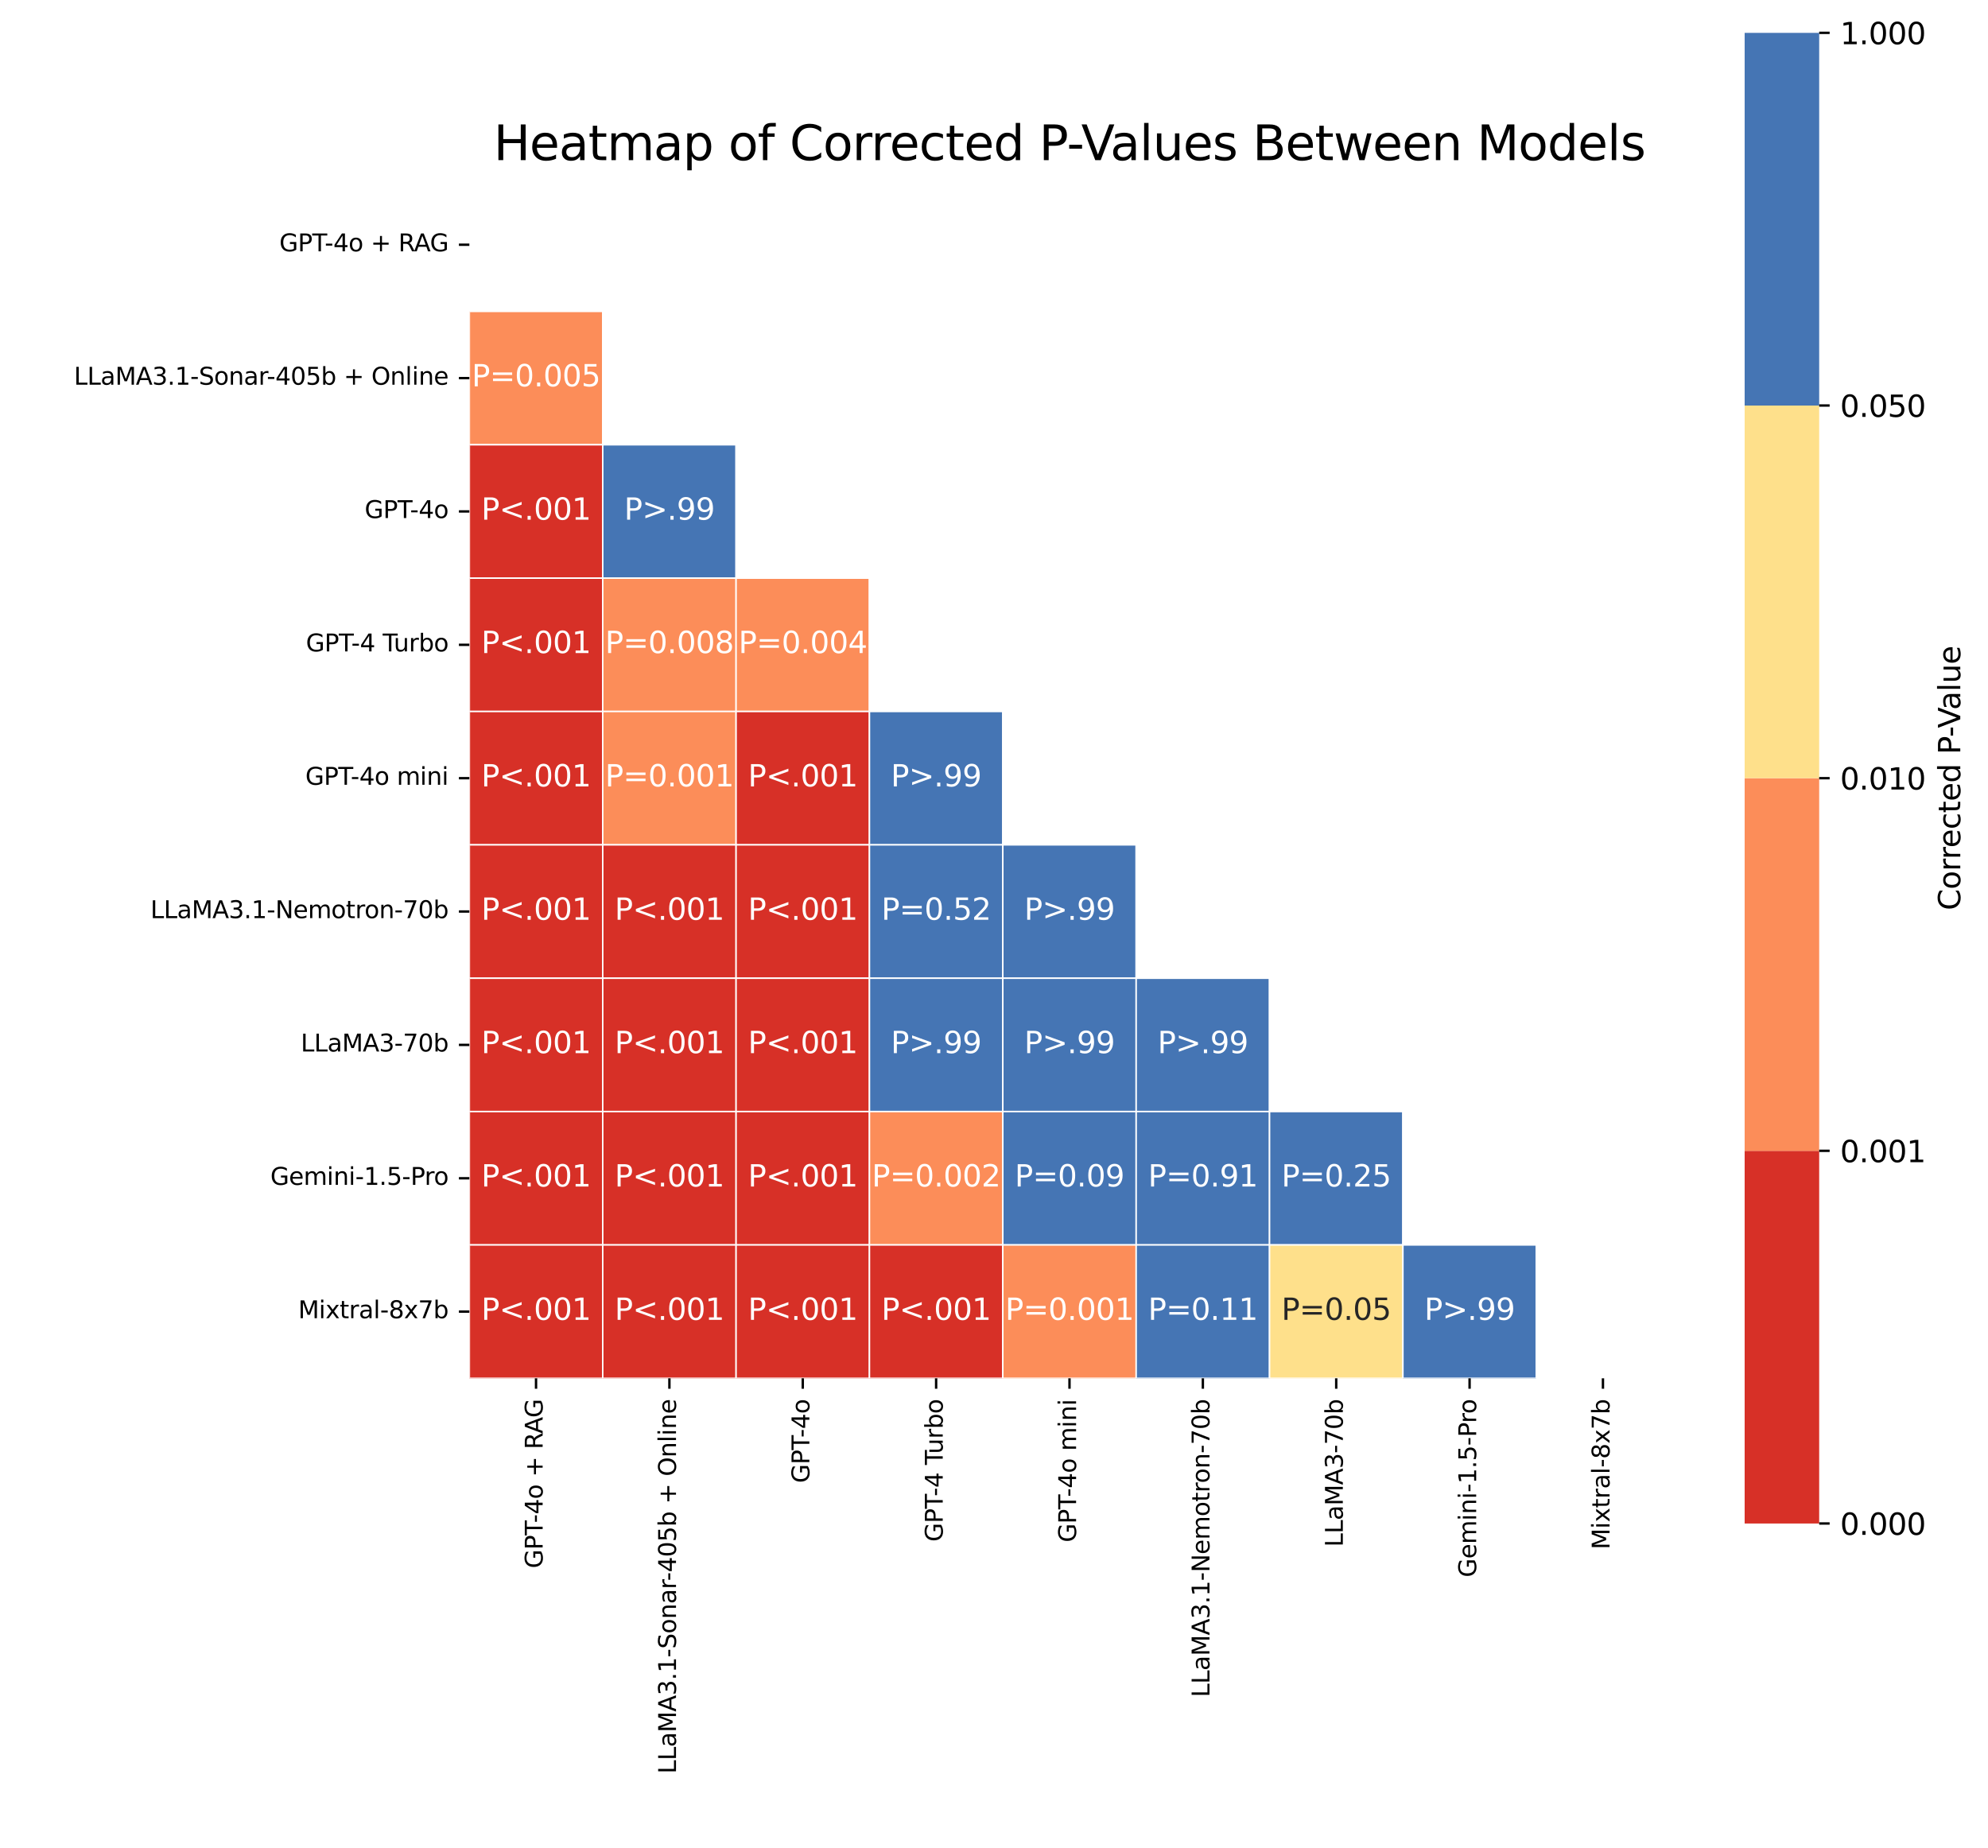 <?xml version="1.0" encoding="utf-8" standalone="no"?>
<!DOCTYPE svg PUBLIC "-//W3C//DTD SVG 1.1//EN"
  "http://www.w3.org/Graphics/SVG/1.1/DTD/svg11.dtd">
<svg xmlns:xlink="http://www.w3.org/1999/xlink" width="665.429pt" height="618.464pt" viewBox="0 0 665.429 618.464" xmlns="http://www.w3.org/2000/svg" version="1.1">
 <defs>
  <style type="text/css">*{stroke-linejoin: round; stroke-linecap: butt}</style>
 </defs>
 <g id="figure_1">
  <g id="patch_1">
   <path d="M 0 618.464 
L 665.429 618.464 
L 665.429 0 
L 0 0 
z
" style="fill: #ffffff"/>
  </g>
  <g id="axes_1">
   <g id="patch_2">
    <path d="M 157.104 461.359 
L 558.864 461.359 
L 558.864 59.599 
L 157.104 59.599 
z
" style="fill: #ffffff"/>
   </g>
   <g id="QuadMesh_1">
    <path d="M 157.104 59.599 
L 201.744 59.599 
L 201.744 104.239 
L 157.104 104.239 
L 157.104 59.599 
" clip-path="url(#pcce869ac55)" style="fill: none; stroke: #ffffff; stroke-width: 0.5"/>
    <path d="M 201.744 59.599 
L 246.384 59.599 
L 246.384 104.239 
L 201.744 104.239 
L 201.744 59.599 
" clip-path="url(#pcce869ac55)" style="fill: none; stroke: #ffffff; stroke-width: 0.5"/>
    <path d="M 246.384 59.599 
L 291.024 59.599 
L 291.024 104.239 
L 246.384 104.239 
L 246.384 59.599 
" clip-path="url(#pcce869ac55)" style="fill: none; stroke: #ffffff; stroke-width: 0.5"/>
    <path d="M 291.024 59.599 
L 335.664 59.599 
L 335.664 104.239 
L 291.024 104.239 
L 291.024 59.599 
" clip-path="url(#pcce869ac55)" style="fill: none; stroke: #ffffff; stroke-width: 0.5"/>
    <path d="M 335.664 59.599 
L 380.304 59.599 
L 380.304 104.239 
L 335.664 104.239 
L 335.664 59.599 
" clip-path="url(#pcce869ac55)" style="fill: none; stroke: #ffffff; stroke-width: 0.5"/>
    <path d="M 380.304 59.599 
L 424.944 59.599 
L 424.944 104.239 
L 380.304 104.239 
L 380.304 59.599 
" clip-path="url(#pcce869ac55)" style="fill: none; stroke: #ffffff; stroke-width: 0.5"/>
    <path d="M 424.944 59.599 
L 469.584 59.599 
L 469.584 104.239 
L 424.944 104.239 
L 424.944 59.599 
" clip-path="url(#pcce869ac55)" style="fill: none; stroke: #ffffff; stroke-width: 0.5"/>
    <path d="M 469.584 59.599 
L 514.224 59.599 
L 514.224 104.239 
L 469.584 104.239 
L 469.584 59.599 
" clip-path="url(#pcce869ac55)" style="fill: none; stroke: #ffffff; stroke-width: 0.5"/>
    <path d="M 514.224 59.599 
L 558.864 59.599 
L 558.864 104.239 
L 514.224 104.239 
L 514.224 59.599 
" clip-path="url(#pcce869ac55)" style="fill: none; stroke: #ffffff; stroke-width: 0.5"/>
    <path d="M 157.104 104.239 
L 201.744 104.239 
L 201.744 148.879 
L 157.104 148.879 
L 157.104 104.239 
" clip-path="url(#pcce869ac55)" style="fill: #fc8d59; stroke: #ffffff; stroke-width: 0.5"/>
    <path d="M 201.744 104.239 
L 246.384 104.239 
L 246.384 148.879 
L 201.744 148.879 
L 201.744 104.239 
" clip-path="url(#pcce869ac55)" style="fill: none; stroke: #ffffff; stroke-width: 0.5"/>
    <path d="M 246.384 104.239 
L 291.024 104.239 
L 291.024 148.879 
L 246.384 148.879 
L 246.384 104.239 
" clip-path="url(#pcce869ac55)" style="fill: none; stroke: #ffffff; stroke-width: 0.5"/>
    <path d="M 291.024 104.239 
L 335.664 104.239 
L 335.664 148.879 
L 291.024 148.879 
L 291.024 104.239 
" clip-path="url(#pcce869ac55)" style="fill: none; stroke: #ffffff; stroke-width: 0.5"/>
    <path d="M 335.664 104.239 
L 380.304 104.239 
L 380.304 148.879 
L 335.664 148.879 
L 335.664 104.239 
" clip-path="url(#pcce869ac55)" style="fill: none; stroke: #ffffff; stroke-width: 0.5"/>
    <path d="M 380.304 104.239 
L 424.944 104.239 
L 424.944 148.879 
L 380.304 148.879 
L 380.304 104.239 
" clip-path="url(#pcce869ac55)" style="fill: none; stroke: #ffffff; stroke-width: 0.5"/>
    <path d="M 424.944 104.239 
L 469.584 104.239 
L 469.584 148.879 
L 424.944 148.879 
L 424.944 104.239 
" clip-path="url(#pcce869ac55)" style="fill: none; stroke: #ffffff; stroke-width: 0.5"/>
    <path d="M 469.584 104.239 
L 514.224 104.239 
L 514.224 148.879 
L 469.584 148.879 
L 469.584 104.239 
" clip-path="url(#pcce869ac55)" style="fill: none; stroke: #ffffff; stroke-width: 0.5"/>
    <path d="M 514.224 104.239 
L 558.864 104.239 
L 558.864 148.879 
L 514.224 148.879 
L 514.224 104.239 
" clip-path="url(#pcce869ac55)" style="fill: none; stroke: #ffffff; stroke-width: 0.5"/>
    <path d="M 157.104 148.879 
L 201.744 148.879 
L 201.744 193.519 
L 157.104 193.519 
L 157.104 148.879 
" clip-path="url(#pcce869ac55)" style="fill: #d73027; stroke: #ffffff; stroke-width: 0.5"/>
    <path d="M 201.744 148.879 
L 246.384 148.879 
L 246.384 193.519 
L 201.744 193.519 
L 201.744 148.879 
" clip-path="url(#pcce869ac55)" style="fill: #4575b4; stroke: #ffffff; stroke-width: 0.5"/>
    <path d="M 246.384 148.879 
L 291.024 148.879 
L 291.024 193.519 
L 246.384 193.519 
L 246.384 148.879 
" clip-path="url(#pcce869ac55)" style="fill: none; stroke: #ffffff; stroke-width: 0.5"/>
    <path d="M 291.024 148.879 
L 335.664 148.879 
L 335.664 193.519 
L 291.024 193.519 
L 291.024 148.879 
" clip-path="url(#pcce869ac55)" style="fill: none; stroke: #ffffff; stroke-width: 0.5"/>
    <path d="M 335.664 148.879 
L 380.304 148.879 
L 380.304 193.519 
L 335.664 193.519 
L 335.664 148.879 
" clip-path="url(#pcce869ac55)" style="fill: none; stroke: #ffffff; stroke-width: 0.5"/>
    <path d="M 380.304 148.879 
L 424.944 148.879 
L 424.944 193.519 
L 380.304 193.519 
L 380.304 148.879 
" clip-path="url(#pcce869ac55)" style="fill: none; stroke: #ffffff; stroke-width: 0.5"/>
    <path d="M 424.944 148.879 
L 469.584 148.879 
L 469.584 193.519 
L 424.944 193.519 
L 424.944 148.879 
" clip-path="url(#pcce869ac55)" style="fill: none; stroke: #ffffff; stroke-width: 0.5"/>
    <path d="M 469.584 148.879 
L 514.224 148.879 
L 514.224 193.519 
L 469.584 193.519 
L 469.584 148.879 
" clip-path="url(#pcce869ac55)" style="fill: none; stroke: #ffffff; stroke-width: 0.5"/>
    <path d="M 514.224 148.879 
L 558.864 148.879 
L 558.864 193.519 
L 514.224 193.519 
L 514.224 148.879 
" clip-path="url(#pcce869ac55)" style="fill: none; stroke: #ffffff; stroke-width: 0.5"/>
    <path d="M 157.104 193.519 
L 201.744 193.519 
L 201.744 238.159 
L 157.104 238.159 
L 157.104 193.519 
" clip-path="url(#pcce869ac55)" style="fill: #d73027; stroke: #ffffff; stroke-width: 0.5"/>
    <path d="M 201.744 193.519 
L 246.384 193.519 
L 246.384 238.159 
L 201.744 238.159 
L 201.744 193.519 
" clip-path="url(#pcce869ac55)" style="fill: #fc8d59; stroke: #ffffff; stroke-width: 0.5"/>
    <path d="M 246.384 193.519 
L 291.024 193.519 
L 291.024 238.159 
L 246.384 238.159 
L 246.384 193.519 
" clip-path="url(#pcce869ac55)" style="fill: #fc8d59; stroke: #ffffff; stroke-width: 0.5"/>
    <path d="M 291.024 193.519 
L 335.664 193.519 
L 335.664 238.159 
L 291.024 238.159 
L 291.024 193.519 
" clip-path="url(#pcce869ac55)" style="fill: none; stroke: #ffffff; stroke-width: 0.5"/>
    <path d="M 335.664 193.519 
L 380.304 193.519 
L 380.304 238.159 
L 335.664 238.159 
L 335.664 193.519 
" clip-path="url(#pcce869ac55)" style="fill: none; stroke: #ffffff; stroke-width: 0.5"/>
    <path d="M 380.304 193.519 
L 424.944 193.519 
L 424.944 238.159 
L 380.304 238.159 
L 380.304 193.519 
" clip-path="url(#pcce869ac55)" style="fill: none; stroke: #ffffff; stroke-width: 0.5"/>
    <path d="M 424.944 193.519 
L 469.584 193.519 
L 469.584 238.159 
L 424.944 238.159 
L 424.944 193.519 
" clip-path="url(#pcce869ac55)" style="fill: none; stroke: #ffffff; stroke-width: 0.5"/>
    <path d="M 469.584 193.519 
L 514.224 193.519 
L 514.224 238.159 
L 469.584 238.159 
L 469.584 193.519 
" clip-path="url(#pcce869ac55)" style="fill: none; stroke: #ffffff; stroke-width: 0.5"/>
    <path d="M 514.224 193.519 
L 558.864 193.519 
L 558.864 238.159 
L 514.224 238.159 
L 514.224 193.519 
" clip-path="url(#pcce869ac55)" style="fill: none; stroke: #ffffff; stroke-width: 0.5"/>
    <path d="M 157.104 238.159 
L 201.744 238.159 
L 201.744 282.799 
L 157.104 282.799 
L 157.104 238.159 
" clip-path="url(#pcce869ac55)" style="fill: #d73027; stroke: #ffffff; stroke-width: 0.5"/>
    <path d="M 201.744 238.159 
L 246.384 238.159 
L 246.384 282.799 
L 201.744 282.799 
L 201.744 238.159 
" clip-path="url(#pcce869ac55)" style="fill: #fc8d59; stroke: #ffffff; stroke-width: 0.5"/>
    <path d="M 246.384 238.159 
L 291.024 238.159 
L 291.024 282.799 
L 246.384 282.799 
L 246.384 238.159 
" clip-path="url(#pcce869ac55)" style="fill: #d73027; stroke: #ffffff; stroke-width: 0.5"/>
    <path d="M 291.024 238.159 
L 335.664 238.159 
L 335.664 282.799 
L 291.024 282.799 
L 291.024 238.159 
" clip-path="url(#pcce869ac55)" style="fill: #4575b4; stroke: #ffffff; stroke-width: 0.5"/>
    <path d="M 335.664 238.159 
L 380.304 238.159 
L 380.304 282.799 
L 335.664 282.799 
L 335.664 238.159 
" clip-path="url(#pcce869ac55)" style="fill: none; stroke: #ffffff; stroke-width: 0.5"/>
    <path d="M 380.304 238.159 
L 424.944 238.159 
L 424.944 282.799 
L 380.304 282.799 
L 380.304 238.159 
" clip-path="url(#pcce869ac55)" style="fill: none; stroke: #ffffff; stroke-width: 0.5"/>
    <path d="M 424.944 238.159 
L 469.584 238.159 
L 469.584 282.799 
L 424.944 282.799 
L 424.944 238.159 
" clip-path="url(#pcce869ac55)" style="fill: none; stroke: #ffffff; stroke-width: 0.5"/>
    <path d="M 469.584 238.159 
L 514.224 238.159 
L 514.224 282.799 
L 469.584 282.799 
L 469.584 238.159 
" clip-path="url(#pcce869ac55)" style="fill: none; stroke: #ffffff; stroke-width: 0.5"/>
    <path d="M 514.224 238.159 
L 558.864 238.159 
L 558.864 282.799 
L 514.224 282.799 
L 514.224 238.159 
" clip-path="url(#pcce869ac55)" style="fill: none; stroke: #ffffff; stroke-width: 0.5"/>
    <path d="M 157.104 282.799 
L 201.744 282.799 
L 201.744 327.439 
L 157.104 327.439 
L 157.104 282.799 
" clip-path="url(#pcce869ac55)" style="fill: #d73027; stroke: #ffffff; stroke-width: 0.5"/>
    <path d="M 201.744 282.799 
L 246.384 282.799 
L 246.384 327.439 
L 201.744 327.439 
L 201.744 282.799 
" clip-path="url(#pcce869ac55)" style="fill: #d73027; stroke: #ffffff; stroke-width: 0.5"/>
    <path d="M 246.384 282.799 
L 291.024 282.799 
L 291.024 327.439 
L 246.384 327.439 
L 246.384 282.799 
" clip-path="url(#pcce869ac55)" style="fill: #d73027; stroke: #ffffff; stroke-width: 0.5"/>
    <path d="M 291.024 282.799 
L 335.664 282.799 
L 335.664 327.439 
L 291.024 327.439 
L 291.024 282.799 
" clip-path="url(#pcce869ac55)" style="fill: #4575b4; stroke: #ffffff; stroke-width: 0.5"/>
    <path d="M 335.664 282.799 
L 380.304 282.799 
L 380.304 327.439 
L 335.664 327.439 
L 335.664 282.799 
" clip-path="url(#pcce869ac55)" style="fill: #4575b4; stroke: #ffffff; stroke-width: 0.5"/>
    <path d="M 380.304 282.799 
L 424.944 282.799 
L 424.944 327.439 
L 380.304 327.439 
L 380.304 282.799 
" clip-path="url(#pcce869ac55)" style="fill: none; stroke: #ffffff; stroke-width: 0.5"/>
    <path d="M 424.944 282.799 
L 469.584 282.799 
L 469.584 327.439 
L 424.944 327.439 
L 424.944 282.799 
" clip-path="url(#pcce869ac55)" style="fill: none; stroke: #ffffff; stroke-width: 0.5"/>
    <path d="M 469.584 282.799 
L 514.224 282.799 
L 514.224 327.439 
L 469.584 327.439 
L 469.584 282.799 
" clip-path="url(#pcce869ac55)" style="fill: none; stroke: #ffffff; stroke-width: 0.5"/>
    <path d="M 514.224 282.799 
L 558.864 282.799 
L 558.864 327.439 
L 514.224 327.439 
L 514.224 282.799 
" clip-path="url(#pcce869ac55)" style="fill: none; stroke: #ffffff; stroke-width: 0.5"/>
    <path d="M 157.104 327.439 
L 201.744 327.439 
L 201.744 372.079 
L 157.104 372.079 
L 157.104 327.439 
" clip-path="url(#pcce869ac55)" style="fill: #d73027; stroke: #ffffff; stroke-width: 0.5"/>
    <path d="M 201.744 327.439 
L 246.384 327.439 
L 246.384 372.079 
L 201.744 372.079 
L 201.744 327.439 
" clip-path="url(#pcce869ac55)" style="fill: #d73027; stroke: #ffffff; stroke-width: 0.5"/>
    <path d="M 246.384 327.439 
L 291.024 327.439 
L 291.024 372.079 
L 246.384 372.079 
L 246.384 327.439 
" clip-path="url(#pcce869ac55)" style="fill: #d73027; stroke: #ffffff; stroke-width: 0.5"/>
    <path d="M 291.024 327.439 
L 335.664 327.439 
L 335.664 372.079 
L 291.024 372.079 
L 291.024 327.439 
" clip-path="url(#pcce869ac55)" style="fill: #4575b4; stroke: #ffffff; stroke-width: 0.5"/>
    <path d="M 335.664 327.439 
L 380.304 327.439 
L 380.304 372.079 
L 335.664 372.079 
L 335.664 327.439 
" clip-path="url(#pcce869ac55)" style="fill: #4575b4; stroke: #ffffff; stroke-width: 0.5"/>
    <path d="M 380.304 327.439 
L 424.944 327.439 
L 424.944 372.079 
L 380.304 372.079 
L 380.304 327.439 
" clip-path="url(#pcce869ac55)" style="fill: #4575b4; stroke: #ffffff; stroke-width: 0.5"/>
    <path d="M 424.944 327.439 
L 469.584 327.439 
L 469.584 372.079 
L 424.944 372.079 
L 424.944 327.439 
" clip-path="url(#pcce869ac55)" style="fill: none; stroke: #ffffff; stroke-width: 0.5"/>
    <path d="M 469.584 327.439 
L 514.224 327.439 
L 514.224 372.079 
L 469.584 372.079 
L 469.584 327.439 
" clip-path="url(#pcce869ac55)" style="fill: none; stroke: #ffffff; stroke-width: 0.5"/>
    <path d="M 514.224 327.439 
L 558.864 327.439 
L 558.864 372.079 
L 514.224 372.079 
L 514.224 327.439 
" clip-path="url(#pcce869ac55)" style="fill: none; stroke: #ffffff; stroke-width: 0.5"/>
    <path d="M 157.104 372.079 
L 201.744 372.079 
L 201.744 416.719 
L 157.104 416.719 
L 157.104 372.079 
" clip-path="url(#pcce869ac55)" style="fill: #d73027; stroke: #ffffff; stroke-width: 0.5"/>
    <path d="M 201.744 372.079 
L 246.384 372.079 
L 246.384 416.719 
L 201.744 416.719 
L 201.744 372.079 
" clip-path="url(#pcce869ac55)" style="fill: #d73027; stroke: #ffffff; stroke-width: 0.5"/>
    <path d="M 246.384 372.079 
L 291.024 372.079 
L 291.024 416.719 
L 246.384 416.719 
L 246.384 372.079 
" clip-path="url(#pcce869ac55)" style="fill: #d73027; stroke: #ffffff; stroke-width: 0.5"/>
    <path d="M 291.024 372.079 
L 335.664 372.079 
L 335.664 416.719 
L 291.024 416.719 
L 291.024 372.079 
" clip-path="url(#pcce869ac55)" style="fill: #fc8d59; stroke: #ffffff; stroke-width: 0.5"/>
    <path d="M 335.664 372.079 
L 380.304 372.079 
L 380.304 416.719 
L 335.664 416.719 
L 335.664 372.079 
" clip-path="url(#pcce869ac55)" style="fill: #4575b4; stroke: #ffffff; stroke-width: 0.5"/>
    <path d="M 380.304 372.079 
L 424.944 372.079 
L 424.944 416.719 
L 380.304 416.719 
L 380.304 372.079 
" clip-path="url(#pcce869ac55)" style="fill: #4575b4; stroke: #ffffff; stroke-width: 0.5"/>
    <path d="M 424.944 372.079 
L 469.584 372.079 
L 469.584 416.719 
L 424.944 416.719 
L 424.944 372.079 
" clip-path="url(#pcce869ac55)" style="fill: #4575b4; stroke: #ffffff; stroke-width: 0.5"/>
    <path d="M 469.584 372.079 
L 514.224 372.079 
L 514.224 416.719 
L 469.584 416.719 
L 469.584 372.079 
" clip-path="url(#pcce869ac55)" style="fill: none; stroke: #ffffff; stroke-width: 0.5"/>
    <path d="M 514.224 372.079 
L 558.864 372.079 
L 558.864 416.719 
L 514.224 416.719 
L 514.224 372.079 
" clip-path="url(#pcce869ac55)" style="fill: none; stroke: #ffffff; stroke-width: 0.5"/>
    <path d="M 157.104 416.719 
L 201.744 416.719 
L 201.744 461.359 
L 157.104 461.359 
L 157.104 416.719 
" clip-path="url(#pcce869ac55)" style="fill: #d73027; stroke: #ffffff; stroke-width: 0.5"/>
    <path d="M 201.744 416.719 
L 246.384 416.719 
L 246.384 461.359 
L 201.744 461.359 
L 201.744 416.719 
" clip-path="url(#pcce869ac55)" style="fill: #d73027; stroke: #ffffff; stroke-width: 0.5"/>
    <path d="M 246.384 416.719 
L 291.024 416.719 
L 291.024 461.359 
L 246.384 461.359 
L 246.384 416.719 
" clip-path="url(#pcce869ac55)" style="fill: #d73027; stroke: #ffffff; stroke-width: 0.5"/>
    <path d="M 291.024 416.719 
L 335.664 416.719 
L 335.664 461.359 
L 291.024 461.359 
L 291.024 416.719 
" clip-path="url(#pcce869ac55)" style="fill: #d73027; stroke: #ffffff; stroke-width: 0.5"/>
    <path d="M 335.664 416.719 
L 380.304 416.719 
L 380.304 461.359 
L 335.664 461.359 
L 335.664 416.719 
" clip-path="url(#pcce869ac55)" style="fill: #fc8d59; stroke: #ffffff; stroke-width: 0.5"/>
    <path d="M 380.304 416.719 
L 424.944 416.719 
L 424.944 461.359 
L 380.304 461.359 
L 380.304 416.719 
" clip-path="url(#pcce869ac55)" style="fill: #4575b4; stroke: #ffffff; stroke-width: 0.5"/>
    <path d="M 424.944 416.719 
L 469.584 416.719 
L 469.584 461.359 
L 424.944 461.359 
L 424.944 416.719 
" clip-path="url(#pcce869ac55)" style="fill: #fee08b; stroke: #ffffff; stroke-width: 0.5"/>
    <path d="M 469.584 416.719 
L 514.224 416.719 
L 514.224 461.359 
L 469.584 461.359 
L 469.584 416.719 
" clip-path="url(#pcce869ac55)" style="fill: #4575b4; stroke: #ffffff; stroke-width: 0.5"/>
    <path d="M 514.224 416.719 
L 558.864 416.719 
L 558.864 461.359 
L 514.224 461.359 
L 514.224 416.719 
" clip-path="url(#pcce869ac55)" style="fill: none; stroke: #ffffff; stroke-width: 0.5"/>
   </g>
   <g id="matplotlib.axis_1">
    <g id="xtick_1">
     <g id="line2d_1">
      <defs>
       <path id="ma44eeddf49" d="M 0 0 
L 0 3.5 
" style="stroke: #000000; stroke-width: 0.8"/>
      </defs>
      <g>
       <use xlink:href="#ma44eeddf49" x="179.424" y="461.359" style="stroke: #000000; stroke-width: 0.8"/>
      </g>
     </g>
     <g id="text_1">
      <!-- GPT-4o + RAG -->
      <g transform="translate(181.632 524.968) rotate(-90) scale(0.08 -0.08)">
       <defs>
        <path id="DejaVuSans-47" d="M 3809 666 
L 3809 1919 
L 2778 1919 
L 2778 2438 
L 4434 2438 
L 4434 434 
Q 4069 175 3628 42 
Q 3188 -91 2688 -91 
Q 1594 -91 976 548 
Q 359 1188 359 2328 
Q 359 3472 976 4111 
Q 1594 4750 2688 4750 
Q 3144 4750 3555 4637 
Q 3966 4525 4313 4306 
L 4313 3634 
Q 3963 3931 3569 4081 
Q 3175 4231 2741 4231 
Q 1884 4231 1454 3753 
Q 1025 3275 1025 2328 
Q 1025 1384 1454 906 
Q 1884 428 2741 428 
Q 3075 428 3337 486 
Q 3600 544 3809 666 
z
" transform="scale(0.016)"/>
        <path id="DejaVuSans-50" d="M 1259 4147 
L 1259 2394 
L 2053 2394 
Q 2494 2394 2734 2622 
Q 2975 2850 2975 3272 
Q 2975 3691 2734 3919 
Q 2494 4147 2053 4147 
L 1259 4147 
z
M 628 4666 
L 2053 4666 
Q 2838 4666 3239 4311 
Q 3641 3956 3641 3272 
Q 3641 2581 3239 2228 
Q 2838 1875 2053 1875 
L 1259 1875 
L 1259 0 
L 628 0 
L 628 4666 
z
" transform="scale(0.016)"/>
        <path id="DejaVuSans-54" d="M -19 4666 
L 3928 4666 
L 3928 4134 
L 2272 4134 
L 2272 0 
L 1638 0 
L 1638 4134 
L -19 4134 
L -19 4666 
z
" transform="scale(0.016)"/>
        <path id="DejaVuSans-2d" d="M 313 2009 
L 1997 2009 
L 1997 1497 
L 313 1497 
L 313 2009 
z
" transform="scale(0.016)"/>
        <path id="DejaVuSans-34" d="M 2419 4116 
L 825 1625 
L 2419 1625 
L 2419 4116 
z
M 2253 4666 
L 3047 4666 
L 3047 1625 
L 3713 1625 
L 3713 1100 
L 3047 1100 
L 3047 0 
L 2419 0 
L 2419 1100 
L 313 1100 
L 313 1709 
L 2253 4666 
z
" transform="scale(0.016)"/>
        <path id="DejaVuSans-6f" d="M 1959 3097 
Q 1497 3097 1228 2736 
Q 959 2375 959 1747 
Q 959 1119 1226 758 
Q 1494 397 1959 397 
Q 2419 397 2687 759 
Q 2956 1122 2956 1747 
Q 2956 2369 2687 2733 
Q 2419 3097 1959 3097 
z
M 1959 3584 
Q 2709 3584 3137 3096 
Q 3566 2609 3566 1747 
Q 3566 888 3137 398 
Q 2709 -91 1959 -91 
Q 1206 -91 779 398 
Q 353 888 353 1747 
Q 353 2609 779 3096 
Q 1206 3584 1959 3584 
z
" transform="scale(0.016)"/>
        <path id="DejaVuSans-20" transform="scale(0.016)"/>
        <path id="DejaVuSans-2b" d="M 2944 4013 
L 2944 2272 
L 4684 2272 
L 4684 1741 
L 2944 1741 
L 2944 0 
L 2419 0 
L 2419 1741 
L 678 1741 
L 678 2272 
L 2419 2272 
L 2419 4013 
L 2944 4013 
z
" transform="scale(0.016)"/>
        <path id="DejaVuSans-52" d="M 2841 2188 
Q 3044 2119 3236 1894 
Q 3428 1669 3622 1275 
L 4263 0 
L 3584 0 
L 2988 1197 
Q 2756 1666 2539 1819 
Q 2322 1972 1947 1972 
L 1259 1972 
L 1259 0 
L 628 0 
L 628 4666 
L 2053 4666 
Q 2853 4666 3247 4331 
Q 3641 3997 3641 3322 
Q 3641 2881 3436 2590 
Q 3231 2300 2841 2188 
z
M 1259 4147 
L 1259 2491 
L 2053 2491 
Q 2509 2491 2742 2702 
Q 2975 2913 2975 3322 
Q 2975 3731 2742 3939 
Q 2509 4147 2053 4147 
L 1259 4147 
z
" transform="scale(0.016)"/>
        <path id="DejaVuSans-41" d="M 2188 4044 
L 1331 1722 
L 3047 1722 
L 2188 4044 
z
M 1831 4666 
L 2547 4666 
L 4325 0 
L 3669 0 
L 3244 1197 
L 1141 1197 
L 716 0 
L 50 0 
L 1831 4666 
z
" transform="scale(0.016)"/>
       </defs>
       <use xlink:href="#DejaVuSans-47"/>
       <use xlink:href="#DejaVuSans-50" transform="translate(77.49 0)"/>
       <use xlink:href="#DejaVuSans-54" transform="translate(137.793 0)"/>
       <use xlink:href="#DejaVuSans-2d" transform="translate(189.752 0)"/>
       <use xlink:href="#DejaVuSans-34" transform="translate(225.836 0)"/>
       <use xlink:href="#DejaVuSans-6f" transform="translate(289.459 0)"/>
       <use xlink:href="#DejaVuSans-20" transform="translate(350.641 0)"/>
       <use xlink:href="#DejaVuSans-2b" transform="translate(382.428 0)"/>
       <use xlink:href="#DejaVuSans-20" transform="translate(466.217 0)"/>
       <use xlink:href="#DejaVuSans-52" transform="translate(498.004 0)"/>
       <use xlink:href="#DejaVuSans-41" transform="translate(563.486 0)"/>
       <use xlink:href="#DejaVuSans-47" transform="translate(630.145 0)"/>
      </g>
     </g>
    </g>
    <g id="xtick_2">
     <g id="line2d_2">
      <g>
       <use xlink:href="#ma44eeddf49" x="224.064" y="461.359" style="stroke: #000000; stroke-width: 0.8"/>
      </g>
     </g>
     <g id="text_2">
      <!-- LLaMA3.1-Sonar-405b + Online -->
      <g transform="translate(226.272 593.714) rotate(-90) scale(0.08 -0.08)">
       <defs>
        <path id="DejaVuSans-4c" d="M 628 4666 
L 1259 4666 
L 1259 531 
L 3531 531 
L 3531 0 
L 628 0 
L 628 4666 
z
" transform="scale(0.016)"/>
        <path id="DejaVuSans-61" d="M 2194 1759 
Q 1497 1759 1228 1600 
Q 959 1441 959 1056 
Q 959 750 1161 570 
Q 1363 391 1709 391 
Q 2188 391 2477 730 
Q 2766 1069 2766 1631 
L 2766 1759 
L 2194 1759 
z
M 3341 1997 
L 3341 0 
L 2766 0 
L 2766 531 
Q 2569 213 2275 61 
Q 1981 -91 1556 -91 
Q 1019 -91 701 211 
Q 384 513 384 1019 
Q 384 1609 779 1909 
Q 1175 2209 1959 2209 
L 2766 2209 
L 2766 2266 
Q 2766 2663 2505 2880 
Q 2244 3097 1772 3097 
Q 1472 3097 1187 3025 
Q 903 2953 641 2809 
L 641 3341 
Q 956 3463 1253 3523 
Q 1550 3584 1831 3584 
Q 2591 3584 2966 3190 
Q 3341 2797 3341 1997 
z
" transform="scale(0.016)"/>
        <path id="DejaVuSans-4d" d="M 628 4666 
L 1569 4666 
L 2759 1491 
L 3956 4666 
L 4897 4666 
L 4897 0 
L 4281 0 
L 4281 4097 
L 3078 897 
L 2444 897 
L 1241 4097 
L 1241 0 
L 628 0 
L 628 4666 
z
" transform="scale(0.016)"/>
        <path id="DejaVuSans-33" d="M 2597 2516 
Q 3050 2419 3304 2112 
Q 3559 1806 3559 1356 
Q 3559 666 3084 287 
Q 2609 -91 1734 -91 
Q 1441 -91 1130 -33 
Q 819 25 488 141 
L 488 750 
Q 750 597 1062 519 
Q 1375 441 1716 441 
Q 2309 441 2620 675 
Q 2931 909 2931 1356 
Q 2931 1769 2642 2001 
Q 2353 2234 1838 2234 
L 1294 2234 
L 1294 2753 
L 1863 2753 
Q 2328 2753 2575 2939 
Q 2822 3125 2822 3475 
Q 2822 3834 2567 4026 
Q 2313 4219 1838 4219 
Q 1578 4219 1281 4162 
Q 984 4106 628 3988 
L 628 4550 
Q 988 4650 1302 4700 
Q 1616 4750 1894 4750 
Q 2613 4750 3031 4423 
Q 3450 4097 3450 3541 
Q 3450 3153 3228 2886 
Q 3006 2619 2597 2516 
z
" transform="scale(0.016)"/>
        <path id="DejaVuSans-2e" d="M 684 794 
L 1344 794 
L 1344 0 
L 684 0 
L 684 794 
z
" transform="scale(0.016)"/>
        <path id="DejaVuSans-31" d="M 794 531 
L 1825 531 
L 1825 4091 
L 703 3866 
L 703 4441 
L 1819 4666 
L 2450 4666 
L 2450 531 
L 3481 531 
L 3481 0 
L 794 0 
L 794 531 
z
" transform="scale(0.016)"/>
        <path id="DejaVuSans-53" d="M 3425 4513 
L 3425 3897 
Q 3066 4069 2747 4153 
Q 2428 4238 2131 4238 
Q 1616 4238 1336 4038 
Q 1056 3838 1056 3469 
Q 1056 3159 1242 3001 
Q 1428 2844 1947 2747 
L 2328 2669 
Q 3034 2534 3370 2195 
Q 3706 1856 3706 1288 
Q 3706 609 3251 259 
Q 2797 -91 1919 -91 
Q 1588 -91 1214 -16 
Q 841 59 441 206 
L 441 856 
Q 825 641 1194 531 
Q 1563 422 1919 422 
Q 2459 422 2753 634 
Q 3047 847 3047 1241 
Q 3047 1584 2836 1778 
Q 2625 1972 2144 2069 
L 1759 2144 
Q 1053 2284 737 2584 
Q 422 2884 422 3419 
Q 422 4038 858 4394 
Q 1294 4750 2059 4750 
Q 2388 4750 2728 4690 
Q 3069 4631 3425 4513 
z
" transform="scale(0.016)"/>
        <path id="DejaVuSans-6e" d="M 3513 2113 
L 3513 0 
L 2938 0 
L 2938 2094 
Q 2938 2591 2744 2837 
Q 2550 3084 2163 3084 
Q 1697 3084 1428 2787 
Q 1159 2491 1159 1978 
L 1159 0 
L 581 0 
L 581 3500 
L 1159 3500 
L 1159 2956 
Q 1366 3272 1645 3428 
Q 1925 3584 2291 3584 
Q 2894 3584 3203 3211 
Q 3513 2838 3513 2113 
z
" transform="scale(0.016)"/>
        <path id="DejaVuSans-72" d="M 2631 2963 
Q 2534 3019 2420 3045 
Q 2306 3072 2169 3072 
Q 1681 3072 1420 2755 
Q 1159 2438 1159 1844 
L 1159 0 
L 581 0 
L 581 3500 
L 1159 3500 
L 1159 2956 
Q 1341 3275 1631 3429 
Q 1922 3584 2338 3584 
Q 2397 3584 2469 3576 
Q 2541 3569 2628 3553 
L 2631 2963 
z
" transform="scale(0.016)"/>
        <path id="DejaVuSans-30" d="M 2034 4250 
Q 1547 4250 1301 3770 
Q 1056 3291 1056 2328 
Q 1056 1369 1301 889 
Q 1547 409 2034 409 
Q 2525 409 2770 889 
Q 3016 1369 3016 2328 
Q 3016 3291 2770 3770 
Q 2525 4250 2034 4250 
z
M 2034 4750 
Q 2819 4750 3233 4129 
Q 3647 3509 3647 2328 
Q 3647 1150 3233 529 
Q 2819 -91 2034 -91 
Q 1250 -91 836 529 
Q 422 1150 422 2328 
Q 422 3509 836 4129 
Q 1250 4750 2034 4750 
z
" transform="scale(0.016)"/>
        <path id="DejaVuSans-35" d="M 691 4666 
L 3169 4666 
L 3169 4134 
L 1269 4134 
L 1269 2991 
Q 1406 3038 1543 3061 
Q 1681 3084 1819 3084 
Q 2600 3084 3056 2656 
Q 3513 2228 3513 1497 
Q 3513 744 3044 326 
Q 2575 -91 1722 -91 
Q 1428 -91 1123 -41 
Q 819 9 494 109 
L 494 744 
Q 775 591 1075 516 
Q 1375 441 1709 441 
Q 2250 441 2565 725 
Q 2881 1009 2881 1497 
Q 2881 1984 2565 2268 
Q 2250 2553 1709 2553 
Q 1456 2553 1204 2497 
Q 953 2441 691 2322 
L 691 4666 
z
" transform="scale(0.016)"/>
        <path id="DejaVuSans-62" d="M 3116 1747 
Q 3116 2381 2855 2742 
Q 2594 3103 2138 3103 
Q 1681 3103 1420 2742 
Q 1159 2381 1159 1747 
Q 1159 1113 1420 752 
Q 1681 391 2138 391 
Q 2594 391 2855 752 
Q 3116 1113 3116 1747 
z
M 1159 2969 
Q 1341 3281 1617 3432 
Q 1894 3584 2278 3584 
Q 2916 3584 3314 3078 
Q 3713 2572 3713 1747 
Q 3713 922 3314 415 
Q 2916 -91 2278 -91 
Q 1894 -91 1617 61 
Q 1341 213 1159 525 
L 1159 0 
L 581 0 
L 581 4863 
L 1159 4863 
L 1159 2969 
z
" transform="scale(0.016)"/>
        <path id="DejaVuSans-4f" d="M 2522 4238 
Q 1834 4238 1429 3725 
Q 1025 3213 1025 2328 
Q 1025 1447 1429 934 
Q 1834 422 2522 422 
Q 3209 422 3611 934 
Q 4013 1447 4013 2328 
Q 4013 3213 3611 3725 
Q 3209 4238 2522 4238 
z
M 2522 4750 
Q 3503 4750 4090 4092 
Q 4678 3434 4678 2328 
Q 4678 1225 4090 567 
Q 3503 -91 2522 -91 
Q 1538 -91 948 565 
Q 359 1222 359 2328 
Q 359 3434 948 4092 
Q 1538 4750 2522 4750 
z
" transform="scale(0.016)"/>
        <path id="DejaVuSans-6c" d="M 603 4863 
L 1178 4863 
L 1178 0 
L 603 0 
L 603 4863 
z
" transform="scale(0.016)"/>
        <path id="DejaVuSans-69" d="M 603 3500 
L 1178 3500 
L 1178 0 
L 603 0 
L 603 3500 
z
M 603 4863 
L 1178 4863 
L 1178 4134 
L 603 4134 
L 603 4863 
z
" transform="scale(0.016)"/>
        <path id="DejaVuSans-65" d="M 3597 1894 
L 3597 1613 
L 953 1613 
Q 991 1019 1311 708 
Q 1631 397 2203 397 
Q 2534 397 2845 478 
Q 3156 559 3463 722 
L 3463 178 
Q 3153 47 2828 -22 
Q 2503 -91 2169 -91 
Q 1331 -91 842 396 
Q 353 884 353 1716 
Q 353 2575 817 3079 
Q 1281 3584 2069 3584 
Q 2775 3584 3186 3129 
Q 3597 2675 3597 1894 
z
M 3022 2063 
Q 3016 2534 2758 2815 
Q 2500 3097 2075 3097 
Q 1594 3097 1305 2825 
Q 1016 2553 972 2059 
L 3022 2063 
z
" transform="scale(0.016)"/>
       </defs>
       <use xlink:href="#DejaVuSans-4c"/>
       <use xlink:href="#DejaVuSans-4c" transform="translate(55.713 0)"/>
       <use xlink:href="#DejaVuSans-61" transform="translate(111.426 0)"/>
       <use xlink:href="#DejaVuSans-4d" transform="translate(172.705 0)"/>
       <use xlink:href="#DejaVuSans-41" transform="translate(258.984 0)"/>
       <use xlink:href="#DejaVuSans-33" transform="translate(327.393 0)"/>
       <use xlink:href="#DejaVuSans-2e" transform="translate(391.016 0)"/>
       <use xlink:href="#DejaVuSans-31" transform="translate(422.803 0)"/>
       <use xlink:href="#DejaVuSans-2d" transform="translate(486.426 0)"/>
       <use xlink:href="#DejaVuSans-53" transform="translate(522.51 0)"/>
       <use xlink:href="#DejaVuSans-6f" transform="translate(585.986 0)"/>
       <use xlink:href="#DejaVuSans-6e" transform="translate(647.168 0)"/>
       <use xlink:href="#DejaVuSans-61" transform="translate(710.547 0)"/>
       <use xlink:href="#DejaVuSans-72" transform="translate(771.826 0)"/>
       <use xlink:href="#DejaVuSans-2d" transform="translate(806.564 0)"/>
       <use xlink:href="#DejaVuSans-34" transform="translate(842.648 0)"/>
       <use xlink:href="#DejaVuSans-30" transform="translate(906.271 0)"/>
       <use xlink:href="#DejaVuSans-35" transform="translate(969.895 0)"/>
       <use xlink:href="#DejaVuSans-62" transform="translate(1033.518 0)"/>
       <use xlink:href="#DejaVuSans-20" transform="translate(1096.994 0)"/>
       <use xlink:href="#DejaVuSans-2b" transform="translate(1128.781 0)"/>
       <use xlink:href="#DejaVuSans-20" transform="translate(1212.57 0)"/>
       <use xlink:href="#DejaVuSans-4f" transform="translate(1244.357 0)"/>
       <use xlink:href="#DejaVuSans-6e" transform="translate(1323.068 0)"/>
       <use xlink:href="#DejaVuSans-6c" transform="translate(1386.447 0)"/>
       <use xlink:href="#DejaVuSans-69" transform="translate(1414.23 0)"/>
       <use xlink:href="#DejaVuSans-6e" transform="translate(1442.014 0)"/>
       <use xlink:href="#DejaVuSans-65" transform="translate(1505.393 0)"/>
      </g>
     </g>
    </g>
    <g id="xtick_3">
     <g id="line2d_3">
      <g>
       <use xlink:href="#ma44eeddf49" x="268.704" y="461.359" style="stroke: #000000; stroke-width: 0.8"/>
      </g>
     </g>
     <g id="text_3">
      <!-- GPT-4o -->
      <g transform="translate(270.912 496.409) rotate(-90) scale(0.08 -0.08)">
       <use xlink:href="#DejaVuSans-47"/>
       <use xlink:href="#DejaVuSans-50" transform="translate(77.49 0)"/>
       <use xlink:href="#DejaVuSans-54" transform="translate(137.793 0)"/>
       <use xlink:href="#DejaVuSans-2d" transform="translate(189.752 0)"/>
       <use xlink:href="#DejaVuSans-34" transform="translate(225.836 0)"/>
       <use xlink:href="#DejaVuSans-6f" transform="translate(289.459 0)"/>
      </g>
     </g>
    </g>
    <g id="xtick_4">
     <g id="line2d_4">
      <g>
       <use xlink:href="#ma44eeddf49" x="313.344" y="461.359" style="stroke: #000000; stroke-width: 0.8"/>
      </g>
     </g>
     <g id="text_4">
      <!-- GPT-4 Turbo -->
      <g transform="translate(315.552 516.065) rotate(-90) scale(0.08 -0.08)">
       <defs>
        <path id="DejaVuSans-75" d="M 544 1381 
L 544 3500 
L 1119 3500 
L 1119 1403 
Q 1119 906 1312 657 
Q 1506 409 1894 409 
Q 2359 409 2629 706 
Q 2900 1003 2900 1516 
L 2900 3500 
L 3475 3500 
L 3475 0 
L 2900 0 
L 2900 538 
Q 2691 219 2414 64 
Q 2138 -91 1772 -91 
Q 1169 -91 856 284 
Q 544 659 544 1381 
z
M 1991 3584 
L 1991 3584 
z
" transform="scale(0.016)"/>
       </defs>
       <use xlink:href="#DejaVuSans-47"/>
       <use xlink:href="#DejaVuSans-50" transform="translate(77.49 0)"/>
       <use xlink:href="#DejaVuSans-54" transform="translate(137.793 0)"/>
       <use xlink:href="#DejaVuSans-2d" transform="translate(189.752 0)"/>
       <use xlink:href="#DejaVuSans-34" transform="translate(225.836 0)"/>
       <use xlink:href="#DejaVuSans-20" transform="translate(289.459 0)"/>
       <use xlink:href="#DejaVuSans-54" transform="translate(321.246 0)"/>
       <use xlink:href="#DejaVuSans-75" transform="translate(367.205 0)"/>
       <use xlink:href="#DejaVuSans-72" transform="translate(430.584 0)"/>
       <use xlink:href="#DejaVuSans-62" transform="translate(471.697 0)"/>
       <use xlink:href="#DejaVuSans-6f" transform="translate(535.174 0)"/>
      </g>
     </g>
    </g>
    <g id="xtick_5">
     <g id="line2d_5">
      <g>
       <use xlink:href="#ma44eeddf49" x="357.984" y="461.359" style="stroke: #000000; stroke-width: 0.8"/>
      </g>
     </g>
     <g id="text_5">
      <!-- GPT-4o mini -->
      <g transform="translate(360.192 516.259) rotate(-90) scale(0.08 -0.08)">
       <defs>
        <path id="DejaVuSans-6d" d="M 3328 2828 
Q 3544 3216 3844 3400 
Q 4144 3584 4550 3584 
Q 5097 3584 5394 3201 
Q 5691 2819 5691 2113 
L 5691 0 
L 5113 0 
L 5113 2094 
Q 5113 2597 4934 2840 
Q 4756 3084 4391 3084 
Q 3944 3084 3684 2787 
Q 3425 2491 3425 1978 
L 3425 0 
L 2847 0 
L 2847 2094 
Q 2847 2600 2669 2842 
Q 2491 3084 2119 3084 
Q 1678 3084 1418 2786 
Q 1159 2488 1159 1978 
L 1159 0 
L 581 0 
L 581 3500 
L 1159 3500 
L 1159 2956 
Q 1356 3278 1631 3431 
Q 1906 3584 2284 3584 
Q 2666 3584 2933 3390 
Q 3200 3197 3328 2828 
z
" transform="scale(0.016)"/>
       </defs>
       <use xlink:href="#DejaVuSans-47"/>
       <use xlink:href="#DejaVuSans-50" transform="translate(77.49 0)"/>
       <use xlink:href="#DejaVuSans-54" transform="translate(137.793 0)"/>
       <use xlink:href="#DejaVuSans-2d" transform="translate(189.752 0)"/>
       <use xlink:href="#DejaVuSans-34" transform="translate(225.836 0)"/>
       <use xlink:href="#DejaVuSans-6f" transform="translate(289.459 0)"/>
       <use xlink:href="#DejaVuSans-20" transform="translate(350.641 0)"/>
       <use xlink:href="#DejaVuSans-6d" transform="translate(382.428 0)"/>
       <use xlink:href="#DejaVuSans-69" transform="translate(479.84 0)"/>
       <use xlink:href="#DejaVuSans-6e" transform="translate(507.623 0)"/>
       <use xlink:href="#DejaVuSans-69" transform="translate(571.002 0)"/>
      </g>
     </g>
    </g>
    <g id="xtick_6">
     <g id="line2d_6">
      <g>
       <use xlink:href="#ma44eeddf49" x="402.624" y="461.359" style="stroke: #000000; stroke-width: 0.8"/>
      </g>
     </g>
     <g id="text_6">
      <!-- LLaMA3.1-Nemotron-70b -->
      <g transform="translate(404.832 568.11) rotate(-90) scale(0.08 -0.08)">
       <defs>
        <path id="DejaVuSans-4e" d="M 628 4666 
L 1478 4666 
L 3547 763 
L 3547 4666 
L 4159 4666 
L 4159 0 
L 3309 0 
L 1241 3903 
L 1241 0 
L 628 0 
L 628 4666 
z
" transform="scale(0.016)"/>
        <path id="DejaVuSans-74" d="M 1172 4494 
L 1172 3500 
L 2356 3500 
L 2356 3053 
L 1172 3053 
L 1172 1153 
Q 1172 725 1289 603 
Q 1406 481 1766 481 
L 2356 481 
L 2356 0 
L 1766 0 
Q 1100 0 847 248 
Q 594 497 594 1153 
L 594 3053 
L 172 3053 
L 172 3500 
L 594 3500 
L 594 4494 
L 1172 4494 
z
" transform="scale(0.016)"/>
        <path id="DejaVuSans-37" d="M 525 4666 
L 3525 4666 
L 3525 4397 
L 1831 0 
L 1172 0 
L 2766 4134 
L 525 4134 
L 525 4666 
z
" transform="scale(0.016)"/>
       </defs>
       <use xlink:href="#DejaVuSans-4c"/>
       <use xlink:href="#DejaVuSans-4c" transform="translate(55.713 0)"/>
       <use xlink:href="#DejaVuSans-61" transform="translate(111.426 0)"/>
       <use xlink:href="#DejaVuSans-4d" transform="translate(172.705 0)"/>
       <use xlink:href="#DejaVuSans-41" transform="translate(258.984 0)"/>
       <use xlink:href="#DejaVuSans-33" transform="translate(327.393 0)"/>
       <use xlink:href="#DejaVuSans-2e" transform="translate(391.016 0)"/>
       <use xlink:href="#DejaVuSans-31" transform="translate(422.803 0)"/>
       <use xlink:href="#DejaVuSans-2d" transform="translate(486.426 0)"/>
       <use xlink:href="#DejaVuSans-4e" transform="translate(522.51 0)"/>
       <use xlink:href="#DejaVuSans-65" transform="translate(597.314 0)"/>
       <use xlink:href="#DejaVuSans-6d" transform="translate(658.838 0)"/>
       <use xlink:href="#DejaVuSans-6f" transform="translate(756.25 0)"/>
       <use xlink:href="#DejaVuSans-74" transform="translate(817.432 0)"/>
       <use xlink:href="#DejaVuSans-72" transform="translate(856.641 0)"/>
       <use xlink:href="#DejaVuSans-6f" transform="translate(895.504 0)"/>
       <use xlink:href="#DejaVuSans-6e" transform="translate(956.686 0)"/>
       <use xlink:href="#DejaVuSans-2d" transform="translate(1020.064 0)"/>
       <use xlink:href="#DejaVuSans-37" transform="translate(1056.148 0)"/>
       <use xlink:href="#DejaVuSans-30" transform="translate(1119.771 0)"/>
       <use xlink:href="#DejaVuSans-62" transform="translate(1183.395 0)"/>
      </g>
     </g>
    </g>
    <g id="xtick_7">
     <g id="line2d_7">
      <g>
       <use xlink:href="#ma44eeddf49" x="447.264" y="461.359" style="stroke: #000000; stroke-width: 0.8"/>
      </g>
     </g>
     <g id="text_7">
      <!-- LLaMA3-70b -->
      <g transform="translate(449.472 517.787) rotate(-90) scale(0.08 -0.08)">
       <use xlink:href="#DejaVuSans-4c"/>
       <use xlink:href="#DejaVuSans-4c" transform="translate(55.713 0)"/>
       <use xlink:href="#DejaVuSans-61" transform="translate(111.426 0)"/>
       <use xlink:href="#DejaVuSans-4d" transform="translate(172.705 0)"/>
       <use xlink:href="#DejaVuSans-41" transform="translate(258.984 0)"/>
       <use xlink:href="#DejaVuSans-33" transform="translate(327.393 0)"/>
       <use xlink:href="#DejaVuSans-2d" transform="translate(391.016 0)"/>
       <use xlink:href="#DejaVuSans-37" transform="translate(427.1 0)"/>
       <use xlink:href="#DejaVuSans-30" transform="translate(490.723 0)"/>
       <use xlink:href="#DejaVuSans-62" transform="translate(554.346 0)"/>
      </g>
     </g>
    </g>
    <g id="xtick_8">
     <g id="line2d_8">
      <g>
       <use xlink:href="#ma44eeddf49" x="491.904" y="461.359" style="stroke: #000000; stroke-width: 0.8"/>
      </g>
     </g>
     <g id="text_8">
      <!-- Gemini-1.5-Pro -->
      <g transform="translate(494.112 527.97) rotate(-90) scale(0.08 -0.08)">
       <use xlink:href="#DejaVuSans-47"/>
       <use xlink:href="#DejaVuSans-65" transform="translate(77.49 0)"/>
       <use xlink:href="#DejaVuSans-6d" transform="translate(139.014 0)"/>
       <use xlink:href="#DejaVuSans-69" transform="translate(236.426 0)"/>
       <use xlink:href="#DejaVuSans-6e" transform="translate(264.209 0)"/>
       <use xlink:href="#DejaVuSans-69" transform="translate(327.588 0)"/>
       <use xlink:href="#DejaVuSans-2d" transform="translate(355.371 0)"/>
       <use xlink:href="#DejaVuSans-31" transform="translate(391.455 0)"/>
       <use xlink:href="#DejaVuSans-2e" transform="translate(455.078 0)"/>
       <use xlink:href="#DejaVuSans-35" transform="translate(486.865 0)"/>
       <use xlink:href="#DejaVuSans-2d" transform="translate(550.488 0)"/>
       <use xlink:href="#DejaVuSans-50" transform="translate(586.572 0)"/>
       <use xlink:href="#DejaVuSans-72" transform="translate(645.125 0)"/>
       <use xlink:href="#DejaVuSans-6f" transform="translate(683.988 0)"/>
      </g>
     </g>
    </g>
    <g id="xtick_9">
     <g id="line2d_9">
      <g>
       <use xlink:href="#ma44eeddf49" x="536.544" y="461.359" style="stroke: #000000; stroke-width: 0.8"/>
      </g>
     </g>
     <g id="text_9">
      <!-- Mixtral-8x7b -->
      <g transform="translate(538.752 518.649) rotate(-90) scale(0.08 -0.08)">
       <defs>
        <path id="DejaVuSans-78" d="M 3513 3500 
L 2247 1797 
L 3578 0 
L 2900 0 
L 1881 1375 
L 863 0 
L 184 0 
L 1544 1831 
L 300 3500 
L 978 3500 
L 1906 2253 
L 2834 3500 
L 3513 3500 
z
" transform="scale(0.016)"/>
        <path id="DejaVuSans-38" d="M 2034 2216 
Q 1584 2216 1326 1975 
Q 1069 1734 1069 1313 
Q 1069 891 1326 650 
Q 1584 409 2034 409 
Q 2484 409 2743 651 
Q 3003 894 3003 1313 
Q 3003 1734 2745 1975 
Q 2488 2216 2034 2216 
z
M 1403 2484 
Q 997 2584 770 2862 
Q 544 3141 544 3541 
Q 544 4100 942 4425 
Q 1341 4750 2034 4750 
Q 2731 4750 3128 4425 
Q 3525 4100 3525 3541 
Q 3525 3141 3298 2862 
Q 3072 2584 2669 2484 
Q 3125 2378 3379 2068 
Q 3634 1759 3634 1313 
Q 3634 634 3220 271 
Q 2806 -91 2034 -91 
Q 1263 -91 848 271 
Q 434 634 434 1313 
Q 434 1759 690 2068 
Q 947 2378 1403 2484 
z
M 1172 3481 
Q 1172 3119 1398 2916 
Q 1625 2713 2034 2713 
Q 2441 2713 2670 2916 
Q 2900 3119 2900 3481 
Q 2900 3844 2670 4047 
Q 2441 4250 2034 4250 
Q 1625 4250 1398 4047 
Q 1172 3844 1172 3481 
z
" transform="scale(0.016)"/>
       </defs>
       <use xlink:href="#DejaVuSans-4d"/>
       <use xlink:href="#DejaVuSans-69" transform="translate(86.279 0)"/>
       <use xlink:href="#DejaVuSans-78" transform="translate(114.062 0)"/>
       <use xlink:href="#DejaVuSans-74" transform="translate(173.242 0)"/>
       <use xlink:href="#DejaVuSans-72" transform="translate(212.451 0)"/>
       <use xlink:href="#DejaVuSans-61" transform="translate(253.564 0)"/>
       <use xlink:href="#DejaVuSans-6c" transform="translate(314.844 0)"/>
       <use xlink:href="#DejaVuSans-2d" transform="translate(342.627 0)"/>
       <use xlink:href="#DejaVuSans-38" transform="translate(378.711 0)"/>
       <use xlink:href="#DejaVuSans-78" transform="translate(442.334 0)"/>
       <use xlink:href="#DejaVuSans-37" transform="translate(501.514 0)"/>
       <use xlink:href="#DejaVuSans-62" transform="translate(565.137 0)"/>
      </g>
     </g>
    </g>
    <g id="text_10">
     <!--   -->
     <g transform="translate(355.76 608.352) scale(0.14 -0.14)">
      <use xlink:href="#DejaVuSans-20"/>
     </g>
    </g>
   </g>
   <g id="matplotlib.axis_2">
    <g id="ytick_1">
     <g id="line2d_10">
      <defs>
       <path id="m8e5c27dedb" d="M 0 0 
L -3.5 0 
" style="stroke: #000000; stroke-width: 0.8"/>
      </defs>
      <g>
       <use xlink:href="#m8e5c27dedb" x="157.104" y="81.919" style="stroke: #000000; stroke-width: 0.8"/>
      </g>
     </g>
     <g id="text_11">
      <!-- GPT-4o + RAG -->
      <g transform="translate(93.496 84.127) scale(0.08 -0.08)">
       <use xlink:href="#DejaVuSans-47"/>
       <use xlink:href="#DejaVuSans-50" transform="translate(77.49 0)"/>
       <use xlink:href="#DejaVuSans-54" transform="translate(137.793 0)"/>
       <use xlink:href="#DejaVuSans-2d" transform="translate(189.752 0)"/>
       <use xlink:href="#DejaVuSans-34" transform="translate(225.836 0)"/>
       <use xlink:href="#DejaVuSans-6f" transform="translate(289.459 0)"/>
       <use xlink:href="#DejaVuSans-20" transform="translate(350.641 0)"/>
       <use xlink:href="#DejaVuSans-2b" transform="translate(382.428 0)"/>
       <use xlink:href="#DejaVuSans-20" transform="translate(466.217 0)"/>
       <use xlink:href="#DejaVuSans-52" transform="translate(498.004 0)"/>
       <use xlink:href="#DejaVuSans-41" transform="translate(563.486 0)"/>
       <use xlink:href="#DejaVuSans-47" transform="translate(630.145 0)"/>
      </g>
     </g>
    </g>
    <g id="ytick_2">
     <g id="line2d_11">
      <g>
       <use xlink:href="#m8e5c27dedb" x="157.104" y="126.559" style="stroke: #000000; stroke-width: 0.8"/>
      </g>
     </g>
     <g id="text_12">
      <!-- LLaMA3.1-Sonar-405b + Online -->
      <g transform="translate(24.749 128.767) scale(0.08 -0.08)">
       <use xlink:href="#DejaVuSans-4c"/>
       <use xlink:href="#DejaVuSans-4c" transform="translate(55.713 0)"/>
       <use xlink:href="#DejaVuSans-61" transform="translate(111.426 0)"/>
       <use xlink:href="#DejaVuSans-4d" transform="translate(172.705 0)"/>
       <use xlink:href="#DejaVuSans-41" transform="translate(258.984 0)"/>
       <use xlink:href="#DejaVuSans-33" transform="translate(327.393 0)"/>
       <use xlink:href="#DejaVuSans-2e" transform="translate(391.016 0)"/>
       <use xlink:href="#DejaVuSans-31" transform="translate(422.803 0)"/>
       <use xlink:href="#DejaVuSans-2d" transform="translate(486.426 0)"/>
       <use xlink:href="#DejaVuSans-53" transform="translate(522.51 0)"/>
       <use xlink:href="#DejaVuSans-6f" transform="translate(585.986 0)"/>
       <use xlink:href="#DejaVuSans-6e" transform="translate(647.168 0)"/>
       <use xlink:href="#DejaVuSans-61" transform="translate(710.547 0)"/>
       <use xlink:href="#DejaVuSans-72" transform="translate(771.826 0)"/>
       <use xlink:href="#DejaVuSans-2d" transform="translate(806.564 0)"/>
       <use xlink:href="#DejaVuSans-34" transform="translate(842.648 0)"/>
       <use xlink:href="#DejaVuSans-30" transform="translate(906.271 0)"/>
       <use xlink:href="#DejaVuSans-35" transform="translate(969.895 0)"/>
       <use xlink:href="#DejaVuSans-62" transform="translate(1033.518 0)"/>
       <use xlink:href="#DejaVuSans-20" transform="translate(1096.994 0)"/>
       <use xlink:href="#DejaVuSans-2b" transform="translate(1128.781 0)"/>
       <use xlink:href="#DejaVuSans-20" transform="translate(1212.57 0)"/>
       <use xlink:href="#DejaVuSans-4f" transform="translate(1244.357 0)"/>
       <use xlink:href="#DejaVuSans-6e" transform="translate(1323.068 0)"/>
       <use xlink:href="#DejaVuSans-6c" transform="translate(1386.447 0)"/>
       <use xlink:href="#DejaVuSans-69" transform="translate(1414.23 0)"/>
       <use xlink:href="#DejaVuSans-6e" transform="translate(1442.014 0)"/>
       <use xlink:href="#DejaVuSans-65" transform="translate(1505.393 0)"/>
      </g>
     </g>
    </g>
    <g id="ytick_3">
     <g id="line2d_12">
      <g>
       <use xlink:href="#m8e5c27dedb" x="157.104" y="171.199" style="stroke: #000000; stroke-width: 0.8"/>
      </g>
     </g>
     <g id="text_13">
      <!-- GPT-4o -->
      <g transform="translate(122.054 173.407) scale(0.08 -0.08)">
       <use xlink:href="#DejaVuSans-47"/>
       <use xlink:href="#DejaVuSans-50" transform="translate(77.49 0)"/>
       <use xlink:href="#DejaVuSans-54" transform="translate(137.793 0)"/>
       <use xlink:href="#DejaVuSans-2d" transform="translate(189.752 0)"/>
       <use xlink:href="#DejaVuSans-34" transform="translate(225.836 0)"/>
       <use xlink:href="#DejaVuSans-6f" transform="translate(289.459 0)"/>
      </g>
     </g>
    </g>
    <g id="ytick_4">
     <g id="line2d_13">
      <g>
       <use xlink:href="#m8e5c27dedb" x="157.104" y="215.839" style="stroke: #000000; stroke-width: 0.8"/>
      </g>
     </g>
     <g id="text_14">
      <!-- GPT-4 Turbo -->
      <g transform="translate(102.398 218.047) scale(0.08 -0.08)">
       <use xlink:href="#DejaVuSans-47"/>
       <use xlink:href="#DejaVuSans-50" transform="translate(77.49 0)"/>
       <use xlink:href="#DejaVuSans-54" transform="translate(137.793 0)"/>
       <use xlink:href="#DejaVuSans-2d" transform="translate(189.752 0)"/>
       <use xlink:href="#DejaVuSans-34" transform="translate(225.836 0)"/>
       <use xlink:href="#DejaVuSans-20" transform="translate(289.459 0)"/>
       <use xlink:href="#DejaVuSans-54" transform="translate(321.246 0)"/>
       <use xlink:href="#DejaVuSans-75" transform="translate(367.205 0)"/>
       <use xlink:href="#DejaVuSans-72" transform="translate(430.584 0)"/>
       <use xlink:href="#DejaVuSans-62" transform="translate(471.697 0)"/>
       <use xlink:href="#DejaVuSans-6f" transform="translate(535.174 0)"/>
      </g>
     </g>
    </g>
    <g id="ytick_5">
     <g id="line2d_14">
      <g>
       <use xlink:href="#m8e5c27dedb" x="157.104" y="260.479" style="stroke: #000000; stroke-width: 0.8"/>
      </g>
     </g>
     <g id="text_15">
      <!-- GPT-4o mini -->
      <g transform="translate(102.204 262.687) scale(0.08 -0.08)">
       <use xlink:href="#DejaVuSans-47"/>
       <use xlink:href="#DejaVuSans-50" transform="translate(77.49 0)"/>
       <use xlink:href="#DejaVuSans-54" transform="translate(137.793 0)"/>
       <use xlink:href="#DejaVuSans-2d" transform="translate(189.752 0)"/>
       <use xlink:href="#DejaVuSans-34" transform="translate(225.836 0)"/>
       <use xlink:href="#DejaVuSans-6f" transform="translate(289.459 0)"/>
       <use xlink:href="#DejaVuSans-20" transform="translate(350.641 0)"/>
       <use xlink:href="#DejaVuSans-6d" transform="translate(382.428 0)"/>
       <use xlink:href="#DejaVuSans-69" transform="translate(479.84 0)"/>
       <use xlink:href="#DejaVuSans-6e" transform="translate(507.623 0)"/>
       <use xlink:href="#DejaVuSans-69" transform="translate(571.002 0)"/>
      </g>
     </g>
    </g>
    <g id="ytick_6">
     <g id="line2d_15">
      <g>
       <use xlink:href="#m8e5c27dedb" x="157.104" y="305.119" style="stroke: #000000; stroke-width: 0.8"/>
      </g>
     </g>
     <g id="text_16">
      <!-- LLaMA3.1-Nemotron-70b -->
      <g transform="translate(50.353 307.327) scale(0.08 -0.08)">
       <use xlink:href="#DejaVuSans-4c"/>
       <use xlink:href="#DejaVuSans-4c" transform="translate(55.713 0)"/>
       <use xlink:href="#DejaVuSans-61" transform="translate(111.426 0)"/>
       <use xlink:href="#DejaVuSans-4d" transform="translate(172.705 0)"/>
       <use xlink:href="#DejaVuSans-41" transform="translate(258.984 0)"/>
       <use xlink:href="#DejaVuSans-33" transform="translate(327.393 0)"/>
       <use xlink:href="#DejaVuSans-2e" transform="translate(391.016 0)"/>
       <use xlink:href="#DejaVuSans-31" transform="translate(422.803 0)"/>
       <use xlink:href="#DejaVuSans-2d" transform="translate(486.426 0)"/>
       <use xlink:href="#DejaVuSans-4e" transform="translate(522.51 0)"/>
       <use xlink:href="#DejaVuSans-65" transform="translate(597.314 0)"/>
       <use xlink:href="#DejaVuSans-6d" transform="translate(658.838 0)"/>
       <use xlink:href="#DejaVuSans-6f" transform="translate(756.25 0)"/>
       <use xlink:href="#DejaVuSans-74" transform="translate(817.432 0)"/>
       <use xlink:href="#DejaVuSans-72" transform="translate(856.641 0)"/>
       <use xlink:href="#DejaVuSans-6f" transform="translate(895.504 0)"/>
       <use xlink:href="#DejaVuSans-6e" transform="translate(956.686 0)"/>
       <use xlink:href="#DejaVuSans-2d" transform="translate(1020.064 0)"/>
       <use xlink:href="#DejaVuSans-37" transform="translate(1056.148 0)"/>
       <use xlink:href="#DejaVuSans-30" transform="translate(1119.771 0)"/>
       <use xlink:href="#DejaVuSans-62" transform="translate(1183.395 0)"/>
      </g>
     </g>
    </g>
    <g id="ytick_7">
     <g id="line2d_16">
      <g>
       <use xlink:href="#m8e5c27dedb" x="157.104" y="349.759" style="stroke: #000000; stroke-width: 0.8"/>
      </g>
     </g>
     <g id="text_17">
      <!-- LLaMA3-70b -->
      <g transform="translate(100.677 351.967) scale(0.08 -0.08)">
       <use xlink:href="#DejaVuSans-4c"/>
       <use xlink:href="#DejaVuSans-4c" transform="translate(55.713 0)"/>
       <use xlink:href="#DejaVuSans-61" transform="translate(111.426 0)"/>
       <use xlink:href="#DejaVuSans-4d" transform="translate(172.705 0)"/>
       <use xlink:href="#DejaVuSans-41" transform="translate(258.984 0)"/>
       <use xlink:href="#DejaVuSans-33" transform="translate(327.393 0)"/>
       <use xlink:href="#DejaVuSans-2d" transform="translate(391.016 0)"/>
       <use xlink:href="#DejaVuSans-37" transform="translate(427.1 0)"/>
       <use xlink:href="#DejaVuSans-30" transform="translate(490.723 0)"/>
       <use xlink:href="#DejaVuSans-62" transform="translate(554.346 0)"/>
      </g>
     </g>
    </g>
    <g id="ytick_8">
     <g id="line2d_17">
      <g>
       <use xlink:href="#m8e5c27dedb" x="157.104" y="394.399" style="stroke: #000000; stroke-width: 0.8"/>
      </g>
     </g>
     <g id="text_18">
      <!-- Gemini-1.5-Pro -->
      <g transform="translate(90.493 396.607) scale(0.08 -0.08)">
       <use xlink:href="#DejaVuSans-47"/>
       <use xlink:href="#DejaVuSans-65" transform="translate(77.49 0)"/>
       <use xlink:href="#DejaVuSans-6d" transform="translate(139.014 0)"/>
       <use xlink:href="#DejaVuSans-69" transform="translate(236.426 0)"/>
       <use xlink:href="#DejaVuSans-6e" transform="translate(264.209 0)"/>
       <use xlink:href="#DejaVuSans-69" transform="translate(327.588 0)"/>
       <use xlink:href="#DejaVuSans-2d" transform="translate(355.371 0)"/>
       <use xlink:href="#DejaVuSans-31" transform="translate(391.455 0)"/>
       <use xlink:href="#DejaVuSans-2e" transform="translate(455.078 0)"/>
       <use xlink:href="#DejaVuSans-35" transform="translate(486.865 0)"/>
       <use xlink:href="#DejaVuSans-2d" transform="translate(550.488 0)"/>
       <use xlink:href="#DejaVuSans-50" transform="translate(586.572 0)"/>
       <use xlink:href="#DejaVuSans-72" transform="translate(645.125 0)"/>
       <use xlink:href="#DejaVuSans-6f" transform="translate(683.988 0)"/>
      </g>
     </g>
    </g>
    <g id="ytick_9">
     <g id="line2d_18">
      <g>
       <use xlink:href="#m8e5c27dedb" x="157.104" y="439.039" style="stroke: #000000; stroke-width: 0.8"/>
      </g>
     </g>
     <g id="text_19">
      <!-- Mixtral-8x7b -->
      <g transform="translate(99.814 441.247) scale(0.08 -0.08)">
       <use xlink:href="#DejaVuSans-4d"/>
       <use xlink:href="#DejaVuSans-69" transform="translate(86.279 0)"/>
       <use xlink:href="#DejaVuSans-78" transform="translate(114.062 0)"/>
       <use xlink:href="#DejaVuSans-74" transform="translate(173.242 0)"/>
       <use xlink:href="#DejaVuSans-72" transform="translate(212.451 0)"/>
       <use xlink:href="#DejaVuSans-61" transform="translate(253.564 0)"/>
       <use xlink:href="#DejaVuSans-6c" transform="translate(314.844 0)"/>
       <use xlink:href="#DejaVuSans-2d" transform="translate(342.627 0)"/>
       <use xlink:href="#DejaVuSans-38" transform="translate(378.711 0)"/>
       <use xlink:href="#DejaVuSans-78" transform="translate(442.334 0)"/>
       <use xlink:href="#DejaVuSans-37" transform="translate(501.514 0)"/>
       <use xlink:href="#DejaVuSans-62" transform="translate(565.137 0)"/>
      </g>
     </g>
    </g>
    <g id="text_20">
     <!--   -->
     <g transform="translate(17.838 262.704) rotate(-90) scale(0.14 -0.14)">
      <use xlink:href="#DejaVuSans-20"/>
     </g>
    </g>
   </g>
   <g id="text_21">
    <!-- P=0.005 -->
    <g style="fill: #ffffff" transform="translate(157.906 129.319) scale(0.1 -0.1)">
     <defs>
      <path id="DejaVuSans-3d" d="M 678 2906 
L 4684 2906 
L 4684 2381 
L 678 2381 
L 678 2906 
z
M 678 1631 
L 4684 1631 
L 4684 1100 
L 678 1100 
L 678 1631 
z
" transform="scale(0.016)"/>
     </defs>
     <use xlink:href="#DejaVuSans-50"/>
     <use xlink:href="#DejaVuSans-3d" transform="translate(60.303 0)"/>
     <use xlink:href="#DejaVuSans-30" transform="translate(144.092 0)"/>
     <use xlink:href="#DejaVuSans-2e" transform="translate(207.715 0)"/>
     <use xlink:href="#DejaVuSans-30" transform="translate(239.502 0)"/>
     <use xlink:href="#DejaVuSans-30" transform="translate(303.125 0)"/>
     <use xlink:href="#DejaVuSans-35" transform="translate(366.748 0)"/>
    </g>
   </g>
   <g id="text_22">
    <!-- P&lt;.001 -->
    <g style="fill: #ffffff" transform="translate(161.087 173.959) scale(0.1 -0.1)">
     <defs>
      <path id="DejaVuSans-3c" d="M 4684 3150 
L 1459 2003 
L 4684 863 
L 4684 294 
L 678 1747 
L 678 2266 
L 4684 3719 
L 4684 3150 
z
" transform="scale(0.016)"/>
     </defs>
     <use xlink:href="#DejaVuSans-50"/>
     <use xlink:href="#DejaVuSans-3c" transform="translate(60.303 0)"/>
     <use xlink:href="#DejaVuSans-2e" transform="translate(144.092 0)"/>
     <use xlink:href="#DejaVuSans-30" transform="translate(175.879 0)"/>
     <use xlink:href="#DejaVuSans-30" transform="translate(239.502 0)"/>
     <use xlink:href="#DejaVuSans-31" transform="translate(303.125 0)"/>
    </g>
   </g>
   <g id="text_23">
    <!-- P&gt;.99 -->
    <g style="fill: #ffffff" transform="translate(208.908 173.959) scale(0.1 -0.1)">
     <defs>
      <path id="DejaVuSans-3e" d="M 678 3150 
L 678 3719 
L 4684 2266 
L 4684 1747 
L 678 294 
L 678 863 
L 3897 2003 
L 678 3150 
z
" transform="scale(0.016)"/>
      <path id="DejaVuSans-39" d="M 703 97 
L 703 672 
Q 941 559 1184 500 
Q 1428 441 1663 441 
Q 2288 441 2617 861 
Q 2947 1281 2994 2138 
Q 2813 1869 2534 1725 
Q 2256 1581 1919 1581 
Q 1219 1581 811 2004 
Q 403 2428 403 3163 
Q 403 3881 828 4315 
Q 1253 4750 1959 4750 
Q 2769 4750 3195 4129 
Q 3622 3509 3622 2328 
Q 3622 1225 3098 567 
Q 2575 -91 1691 -91 
Q 1453 -91 1209 -44 
Q 966 3 703 97 
z
M 1959 2075 
Q 2384 2075 2632 2365 
Q 2881 2656 2881 3163 
Q 2881 3666 2632 3958 
Q 2384 4250 1959 4250 
Q 1534 4250 1286 3958 
Q 1038 3666 1038 3163 
Q 1038 2656 1286 2365 
Q 1534 2075 1959 2075 
z
" transform="scale(0.016)"/>
     </defs>
     <use xlink:href="#DejaVuSans-50"/>
     <use xlink:href="#DejaVuSans-3e" transform="translate(60.303 0)"/>
     <use xlink:href="#DejaVuSans-2e" transform="translate(144.092 0)"/>
     <use xlink:href="#DejaVuSans-39" transform="translate(175.879 0)"/>
     <use xlink:href="#DejaVuSans-39" transform="translate(239.502 0)"/>
    </g>
   </g>
   <g id="text_24">
    <!-- P&lt;.001 -->
    <g style="fill: #ffffff" transform="translate(161.087 218.599) scale(0.1 -0.1)">
     <use xlink:href="#DejaVuSans-50"/>
     <use xlink:href="#DejaVuSans-3c" transform="translate(60.303 0)"/>
     <use xlink:href="#DejaVuSans-2e" transform="translate(144.092 0)"/>
     <use xlink:href="#DejaVuSans-30" transform="translate(175.879 0)"/>
     <use xlink:href="#DejaVuSans-30" transform="translate(239.502 0)"/>
     <use xlink:href="#DejaVuSans-31" transform="translate(303.125 0)"/>
    </g>
   </g>
   <g id="text_25">
    <!-- P=0.008 -->
    <g style="fill: #ffffff" transform="translate(202.546 218.599) scale(0.1 -0.1)">
     <use xlink:href="#DejaVuSans-50"/>
     <use xlink:href="#DejaVuSans-3d" transform="translate(60.303 0)"/>
     <use xlink:href="#DejaVuSans-30" transform="translate(144.092 0)"/>
     <use xlink:href="#DejaVuSans-2e" transform="translate(207.715 0)"/>
     <use xlink:href="#DejaVuSans-30" transform="translate(239.502 0)"/>
     <use xlink:href="#DejaVuSans-30" transform="translate(303.125 0)"/>
     <use xlink:href="#DejaVuSans-38" transform="translate(366.748 0)"/>
    </g>
   </g>
   <g id="text_26">
    <!-- P=0.004 -->
    <g style="fill: #ffffff" transform="translate(247.186 218.599) scale(0.1 -0.1)">
     <use xlink:href="#DejaVuSans-50"/>
     <use xlink:href="#DejaVuSans-3d" transform="translate(60.303 0)"/>
     <use xlink:href="#DejaVuSans-30" transform="translate(144.092 0)"/>
     <use xlink:href="#DejaVuSans-2e" transform="translate(207.715 0)"/>
     <use xlink:href="#DejaVuSans-30" transform="translate(239.502 0)"/>
     <use xlink:href="#DejaVuSans-30" transform="translate(303.125 0)"/>
     <use xlink:href="#DejaVuSans-34" transform="translate(366.748 0)"/>
    </g>
   </g>
   <g id="text_27">
    <!-- P&lt;.001 -->
    <g style="fill: #ffffff" transform="translate(161.087 263.239) scale(0.1 -0.1)">
     <use xlink:href="#DejaVuSans-50"/>
     <use xlink:href="#DejaVuSans-3c" transform="translate(60.303 0)"/>
     <use xlink:href="#DejaVuSans-2e" transform="translate(144.092 0)"/>
     <use xlink:href="#DejaVuSans-30" transform="translate(175.879 0)"/>
     <use xlink:href="#DejaVuSans-30" transform="translate(239.502 0)"/>
     <use xlink:href="#DejaVuSans-31" transform="translate(303.125 0)"/>
    </g>
   </g>
   <g id="text_28">
    <!-- P=0.001 -->
    <g style="fill: #ffffff" transform="translate(202.546 263.239) scale(0.1 -0.1)">
     <use xlink:href="#DejaVuSans-50"/>
     <use xlink:href="#DejaVuSans-3d" transform="translate(60.303 0)"/>
     <use xlink:href="#DejaVuSans-30" transform="translate(144.092 0)"/>
     <use xlink:href="#DejaVuSans-2e" transform="translate(207.715 0)"/>
     <use xlink:href="#DejaVuSans-30" transform="translate(239.502 0)"/>
     <use xlink:href="#DejaVuSans-30" transform="translate(303.125 0)"/>
     <use xlink:href="#DejaVuSans-31" transform="translate(366.748 0)"/>
    </g>
   </g>
   <g id="text_29">
    <!-- P&lt;.001 -->
    <g style="fill: #ffffff" transform="translate(250.367 263.239) scale(0.1 -0.1)">
     <use xlink:href="#DejaVuSans-50"/>
     <use xlink:href="#DejaVuSans-3c" transform="translate(60.303 0)"/>
     <use xlink:href="#DejaVuSans-2e" transform="translate(144.092 0)"/>
     <use xlink:href="#DejaVuSans-30" transform="translate(175.879 0)"/>
     <use xlink:href="#DejaVuSans-30" transform="translate(239.502 0)"/>
     <use xlink:href="#DejaVuSans-31" transform="translate(303.125 0)"/>
    </g>
   </g>
   <g id="text_30">
    <!-- P&gt;.99 -->
    <g style="fill: #ffffff" transform="translate(298.188 263.239) scale(0.1 -0.1)">
     <use xlink:href="#DejaVuSans-50"/>
     <use xlink:href="#DejaVuSans-3e" transform="translate(60.303 0)"/>
     <use xlink:href="#DejaVuSans-2e" transform="translate(144.092 0)"/>
     <use xlink:href="#DejaVuSans-39" transform="translate(175.879 0)"/>
     <use xlink:href="#DejaVuSans-39" transform="translate(239.502 0)"/>
    </g>
   </g>
   <g id="text_31">
    <!-- P&lt;.001 -->
    <g style="fill: #ffffff" transform="translate(161.087 307.879) scale(0.1 -0.1)">
     <use xlink:href="#DejaVuSans-50"/>
     <use xlink:href="#DejaVuSans-3c" transform="translate(60.303 0)"/>
     <use xlink:href="#DejaVuSans-2e" transform="translate(144.092 0)"/>
     <use xlink:href="#DejaVuSans-30" transform="translate(175.879 0)"/>
     <use xlink:href="#DejaVuSans-30" transform="translate(239.502 0)"/>
     <use xlink:href="#DejaVuSans-31" transform="translate(303.125 0)"/>
    </g>
   </g>
   <g id="text_32">
    <!-- P&lt;.001 -->
    <g style="fill: #ffffff" transform="translate(205.727 307.879) scale(0.1 -0.1)">
     <use xlink:href="#DejaVuSans-50"/>
     <use xlink:href="#DejaVuSans-3c" transform="translate(60.303 0)"/>
     <use xlink:href="#DejaVuSans-2e" transform="translate(144.092 0)"/>
     <use xlink:href="#DejaVuSans-30" transform="translate(175.879 0)"/>
     <use xlink:href="#DejaVuSans-30" transform="translate(239.502 0)"/>
     <use xlink:href="#DejaVuSans-31" transform="translate(303.125 0)"/>
    </g>
   </g>
   <g id="text_33">
    <!-- P&lt;.001 -->
    <g style="fill: #ffffff" transform="translate(250.367 307.879) scale(0.1 -0.1)">
     <use xlink:href="#DejaVuSans-50"/>
     <use xlink:href="#DejaVuSans-3c" transform="translate(60.303 0)"/>
     <use xlink:href="#DejaVuSans-2e" transform="translate(144.092 0)"/>
     <use xlink:href="#DejaVuSans-30" transform="translate(175.879 0)"/>
     <use xlink:href="#DejaVuSans-30" transform="translate(239.502 0)"/>
     <use xlink:href="#DejaVuSans-31" transform="translate(303.125 0)"/>
    </g>
   </g>
   <g id="text_34">
    <!-- P=0.52 -->
    <g style="fill: #ffffff" transform="translate(295.007 307.879) scale(0.1 -0.1)">
     <defs>
      <path id="DejaVuSans-32" d="M 1228 531 
L 3431 531 
L 3431 0 
L 469 0 
L 469 531 
Q 828 903 1448 1529 
Q 2069 2156 2228 2338 
Q 2531 2678 2651 2914 
Q 2772 3150 2772 3378 
Q 2772 3750 2511 3984 
Q 2250 4219 1831 4219 
Q 1534 4219 1204 4116 
Q 875 4013 500 3803 
L 500 4441 
Q 881 4594 1212 4672 
Q 1544 4750 1819 4750 
Q 2544 4750 2975 4387 
Q 3406 4025 3406 3419 
Q 3406 3131 3298 2873 
Q 3191 2616 2906 2266 
Q 2828 2175 2409 1742 
Q 1991 1309 1228 531 
z
" transform="scale(0.016)"/>
     </defs>
     <use xlink:href="#DejaVuSans-50"/>
     <use xlink:href="#DejaVuSans-3d" transform="translate(60.303 0)"/>
     <use xlink:href="#DejaVuSans-30" transform="translate(144.092 0)"/>
     <use xlink:href="#DejaVuSans-2e" transform="translate(207.715 0)"/>
     <use xlink:href="#DejaVuSans-35" transform="translate(239.502 0)"/>
     <use xlink:href="#DejaVuSans-32" transform="translate(303.125 0)"/>
    </g>
   </g>
   <g id="text_35">
    <!-- P&gt;.99 -->
    <g style="fill: #ffffff" transform="translate(342.828 307.879) scale(0.1 -0.1)">
     <use xlink:href="#DejaVuSans-50"/>
     <use xlink:href="#DejaVuSans-3e" transform="translate(60.303 0)"/>
     <use xlink:href="#DejaVuSans-2e" transform="translate(144.092 0)"/>
     <use xlink:href="#DejaVuSans-39" transform="translate(175.879 0)"/>
     <use xlink:href="#DejaVuSans-39" transform="translate(239.502 0)"/>
    </g>
   </g>
   <g id="text_36">
    <!-- P&lt;.001 -->
    <g style="fill: #ffffff" transform="translate(161.087 352.519) scale(0.1 -0.1)">
     <use xlink:href="#DejaVuSans-50"/>
     <use xlink:href="#DejaVuSans-3c" transform="translate(60.303 0)"/>
     <use xlink:href="#DejaVuSans-2e" transform="translate(144.092 0)"/>
     <use xlink:href="#DejaVuSans-30" transform="translate(175.879 0)"/>
     <use xlink:href="#DejaVuSans-30" transform="translate(239.502 0)"/>
     <use xlink:href="#DejaVuSans-31" transform="translate(303.125 0)"/>
    </g>
   </g>
   <g id="text_37">
    <!-- P&lt;.001 -->
    <g style="fill: #ffffff" transform="translate(205.727 352.519) scale(0.1 -0.1)">
     <use xlink:href="#DejaVuSans-50"/>
     <use xlink:href="#DejaVuSans-3c" transform="translate(60.303 0)"/>
     <use xlink:href="#DejaVuSans-2e" transform="translate(144.092 0)"/>
     <use xlink:href="#DejaVuSans-30" transform="translate(175.879 0)"/>
     <use xlink:href="#DejaVuSans-30" transform="translate(239.502 0)"/>
     <use xlink:href="#DejaVuSans-31" transform="translate(303.125 0)"/>
    </g>
   </g>
   <g id="text_38">
    <!-- P&lt;.001 -->
    <g style="fill: #ffffff" transform="translate(250.367 352.519) scale(0.1 -0.1)">
     <use xlink:href="#DejaVuSans-50"/>
     <use xlink:href="#DejaVuSans-3c" transform="translate(60.303 0)"/>
     <use xlink:href="#DejaVuSans-2e" transform="translate(144.092 0)"/>
     <use xlink:href="#DejaVuSans-30" transform="translate(175.879 0)"/>
     <use xlink:href="#DejaVuSans-30" transform="translate(239.502 0)"/>
     <use xlink:href="#DejaVuSans-31" transform="translate(303.125 0)"/>
    </g>
   </g>
   <g id="text_39">
    <!-- P&gt;.99 -->
    <g style="fill: #ffffff" transform="translate(298.188 352.519) scale(0.1 -0.1)">
     <use xlink:href="#DejaVuSans-50"/>
     <use xlink:href="#DejaVuSans-3e" transform="translate(60.303 0)"/>
     <use xlink:href="#DejaVuSans-2e" transform="translate(144.092 0)"/>
     <use xlink:href="#DejaVuSans-39" transform="translate(175.879 0)"/>
     <use xlink:href="#DejaVuSans-39" transform="translate(239.502 0)"/>
    </g>
   </g>
   <g id="text_40">
    <!-- P&gt;.99 -->
    <g style="fill: #ffffff" transform="translate(342.828 352.519) scale(0.1 -0.1)">
     <use xlink:href="#DejaVuSans-50"/>
     <use xlink:href="#DejaVuSans-3e" transform="translate(60.303 0)"/>
     <use xlink:href="#DejaVuSans-2e" transform="translate(144.092 0)"/>
     <use xlink:href="#DejaVuSans-39" transform="translate(175.879 0)"/>
     <use xlink:href="#DejaVuSans-39" transform="translate(239.502 0)"/>
    </g>
   </g>
   <g id="text_41">
    <!-- P&gt;.99 -->
    <g style="fill: #ffffff" transform="translate(387.468 352.519) scale(0.1 -0.1)">
     <use xlink:href="#DejaVuSans-50"/>
     <use xlink:href="#DejaVuSans-3e" transform="translate(60.303 0)"/>
     <use xlink:href="#DejaVuSans-2e" transform="translate(144.092 0)"/>
     <use xlink:href="#DejaVuSans-39" transform="translate(175.879 0)"/>
     <use xlink:href="#DejaVuSans-39" transform="translate(239.502 0)"/>
    </g>
   </g>
   <g id="text_42">
    <!-- P&lt;.001 -->
    <g style="fill: #ffffff" transform="translate(161.087 397.159) scale(0.1 -0.1)">
     <use xlink:href="#DejaVuSans-50"/>
     <use xlink:href="#DejaVuSans-3c" transform="translate(60.303 0)"/>
     <use xlink:href="#DejaVuSans-2e" transform="translate(144.092 0)"/>
     <use xlink:href="#DejaVuSans-30" transform="translate(175.879 0)"/>
     <use xlink:href="#DejaVuSans-30" transform="translate(239.502 0)"/>
     <use xlink:href="#DejaVuSans-31" transform="translate(303.125 0)"/>
    </g>
   </g>
   <g id="text_43">
    <!-- P&lt;.001 -->
    <g style="fill: #ffffff" transform="translate(205.727 397.159) scale(0.1 -0.1)">
     <use xlink:href="#DejaVuSans-50"/>
     <use xlink:href="#DejaVuSans-3c" transform="translate(60.303 0)"/>
     <use xlink:href="#DejaVuSans-2e" transform="translate(144.092 0)"/>
     <use xlink:href="#DejaVuSans-30" transform="translate(175.879 0)"/>
     <use xlink:href="#DejaVuSans-30" transform="translate(239.502 0)"/>
     <use xlink:href="#DejaVuSans-31" transform="translate(303.125 0)"/>
    </g>
   </g>
   <g id="text_44">
    <!-- P&lt;.001 -->
    <g style="fill: #ffffff" transform="translate(250.367 397.159) scale(0.1 -0.1)">
     <use xlink:href="#DejaVuSans-50"/>
     <use xlink:href="#DejaVuSans-3c" transform="translate(60.303 0)"/>
     <use xlink:href="#DejaVuSans-2e" transform="translate(144.092 0)"/>
     <use xlink:href="#DejaVuSans-30" transform="translate(175.879 0)"/>
     <use xlink:href="#DejaVuSans-30" transform="translate(239.502 0)"/>
     <use xlink:href="#DejaVuSans-31" transform="translate(303.125 0)"/>
    </g>
   </g>
   <g id="text_45">
    <!-- P=0.002 -->
    <g style="fill: #ffffff" transform="translate(291.826 397.159) scale(0.1 -0.1)">
     <use xlink:href="#DejaVuSans-50"/>
     <use xlink:href="#DejaVuSans-3d" transform="translate(60.303 0)"/>
     <use xlink:href="#DejaVuSans-30" transform="translate(144.092 0)"/>
     <use xlink:href="#DejaVuSans-2e" transform="translate(207.715 0)"/>
     <use xlink:href="#DejaVuSans-30" transform="translate(239.502 0)"/>
     <use xlink:href="#DejaVuSans-30" transform="translate(303.125 0)"/>
     <use xlink:href="#DejaVuSans-32" transform="translate(366.748 0)"/>
    </g>
   </g>
   <g id="text_46">
    <!-- P=0.09 -->
    <g style="fill: #ffffff" transform="translate(339.647 397.159) scale(0.1 -0.1)">
     <use xlink:href="#DejaVuSans-50"/>
     <use xlink:href="#DejaVuSans-3d" transform="translate(60.303 0)"/>
     <use xlink:href="#DejaVuSans-30" transform="translate(144.092 0)"/>
     <use xlink:href="#DejaVuSans-2e" transform="translate(207.715 0)"/>
     <use xlink:href="#DejaVuSans-30" transform="translate(239.502 0)"/>
     <use xlink:href="#DejaVuSans-39" transform="translate(303.125 0)"/>
    </g>
   </g>
   <g id="text_47">
    <!-- P=0.91 -->
    <g style="fill: #ffffff" transform="translate(384.287 397.159) scale(0.1 -0.1)">
     <use xlink:href="#DejaVuSans-50"/>
     <use xlink:href="#DejaVuSans-3d" transform="translate(60.303 0)"/>
     <use xlink:href="#DejaVuSans-30" transform="translate(144.092 0)"/>
     <use xlink:href="#DejaVuSans-2e" transform="translate(207.715 0)"/>
     <use xlink:href="#DejaVuSans-39" transform="translate(239.502 0)"/>
     <use xlink:href="#DejaVuSans-31" transform="translate(303.125 0)"/>
    </g>
   </g>
   <g id="text_48">
    <!-- P=0.25 -->
    <g style="fill: #ffffff" transform="translate(428.927 397.159) scale(0.1 -0.1)">
     <use xlink:href="#DejaVuSans-50"/>
     <use xlink:href="#DejaVuSans-3d" transform="translate(60.303 0)"/>
     <use xlink:href="#DejaVuSans-30" transform="translate(144.092 0)"/>
     <use xlink:href="#DejaVuSans-2e" transform="translate(207.715 0)"/>
     <use xlink:href="#DejaVuSans-32" transform="translate(239.502 0)"/>
     <use xlink:href="#DejaVuSans-35" transform="translate(303.125 0)"/>
    </g>
   </g>
   <g id="text_49">
    <!-- P&lt;.001 -->
    <g style="fill: #ffffff" transform="translate(161.087 441.799) scale(0.1 -0.1)">
     <use xlink:href="#DejaVuSans-50"/>
     <use xlink:href="#DejaVuSans-3c" transform="translate(60.303 0)"/>
     <use xlink:href="#DejaVuSans-2e" transform="translate(144.092 0)"/>
     <use xlink:href="#DejaVuSans-30" transform="translate(175.879 0)"/>
     <use xlink:href="#DejaVuSans-30" transform="translate(239.502 0)"/>
     <use xlink:href="#DejaVuSans-31" transform="translate(303.125 0)"/>
    </g>
   </g>
   <g id="text_50">
    <!-- P&lt;.001 -->
    <g style="fill: #ffffff" transform="translate(205.727 441.799) scale(0.1 -0.1)">
     <use xlink:href="#DejaVuSans-50"/>
     <use xlink:href="#DejaVuSans-3c" transform="translate(60.303 0)"/>
     <use xlink:href="#DejaVuSans-2e" transform="translate(144.092 0)"/>
     <use xlink:href="#DejaVuSans-30" transform="translate(175.879 0)"/>
     <use xlink:href="#DejaVuSans-30" transform="translate(239.502 0)"/>
     <use xlink:href="#DejaVuSans-31" transform="translate(303.125 0)"/>
    </g>
   </g>
   <g id="text_51">
    <!-- P&lt;.001 -->
    <g style="fill: #ffffff" transform="translate(250.367 441.799) scale(0.1 -0.1)">
     <use xlink:href="#DejaVuSans-50"/>
     <use xlink:href="#DejaVuSans-3c" transform="translate(60.303 0)"/>
     <use xlink:href="#DejaVuSans-2e" transform="translate(144.092 0)"/>
     <use xlink:href="#DejaVuSans-30" transform="translate(175.879 0)"/>
     <use xlink:href="#DejaVuSans-30" transform="translate(239.502 0)"/>
     <use xlink:href="#DejaVuSans-31" transform="translate(303.125 0)"/>
    </g>
   </g>
   <g id="text_52">
    <!-- P&lt;.001 -->
    <g style="fill: #ffffff" transform="translate(295.007 441.799) scale(0.1 -0.1)">
     <use xlink:href="#DejaVuSans-50"/>
     <use xlink:href="#DejaVuSans-3c" transform="translate(60.303 0)"/>
     <use xlink:href="#DejaVuSans-2e" transform="translate(144.092 0)"/>
     <use xlink:href="#DejaVuSans-30" transform="translate(175.879 0)"/>
     <use xlink:href="#DejaVuSans-30" transform="translate(239.502 0)"/>
     <use xlink:href="#DejaVuSans-31" transform="translate(303.125 0)"/>
    </g>
   </g>
   <g id="text_53">
    <!-- P=0.001 -->
    <g style="fill: #ffffff" transform="translate(336.466 441.799) scale(0.1 -0.1)">
     <use xlink:href="#DejaVuSans-50"/>
     <use xlink:href="#DejaVuSans-3d" transform="translate(60.303 0)"/>
     <use xlink:href="#DejaVuSans-30" transform="translate(144.092 0)"/>
     <use xlink:href="#DejaVuSans-2e" transform="translate(207.715 0)"/>
     <use xlink:href="#DejaVuSans-30" transform="translate(239.502 0)"/>
     <use xlink:href="#DejaVuSans-30" transform="translate(303.125 0)"/>
     <use xlink:href="#DejaVuSans-31" transform="translate(366.748 0)"/>
    </g>
   </g>
   <g id="text_54">
    <!-- P=0.11 -->
    <g style="fill: #ffffff" transform="translate(384.287 441.799) scale(0.1 -0.1)">
     <use xlink:href="#DejaVuSans-50"/>
     <use xlink:href="#DejaVuSans-3d" transform="translate(60.303 0)"/>
     <use xlink:href="#DejaVuSans-30" transform="translate(144.092 0)"/>
     <use xlink:href="#DejaVuSans-2e" transform="translate(207.715 0)"/>
     <use xlink:href="#DejaVuSans-31" transform="translate(239.502 0)"/>
     <use xlink:href="#DejaVuSans-31" transform="translate(303.125 0)"/>
    </g>
   </g>
   <g id="text_55">
    <!-- P=0.05 -->
    <g style="fill: #262626" transform="translate(428.927 441.799) scale(0.1 -0.1)">
     <use xlink:href="#DejaVuSans-50"/>
     <use xlink:href="#DejaVuSans-3d" transform="translate(60.303 0)"/>
     <use xlink:href="#DejaVuSans-30" transform="translate(144.092 0)"/>
     <use xlink:href="#DejaVuSans-2e" transform="translate(207.715 0)"/>
     <use xlink:href="#DejaVuSans-30" transform="translate(239.502 0)"/>
     <use xlink:href="#DejaVuSans-35" transform="translate(303.125 0)"/>
    </g>
   </g>
   <g id="text_56">
    <!-- P&gt;.99 -->
    <g style="fill: #ffffff" transform="translate(476.748 441.799) scale(0.1 -0.1)">
     <use xlink:href="#DejaVuSans-50"/>
     <use xlink:href="#DejaVuSans-3e" transform="translate(60.303 0)"/>
     <use xlink:href="#DejaVuSans-2e" transform="translate(144.092 0)"/>
     <use xlink:href="#DejaVuSans-39" transform="translate(175.879 0)"/>
     <use xlink:href="#DejaVuSans-39" transform="translate(239.502 0)"/>
    </g>
   </g>
   <g id="text_57">
    <!-- Heatmap of Corrected P-Values Between Models -->
    <g transform="translate(165.221 53.599) scale(0.16 -0.16)">
     <defs>
      <path id="DejaVuSans-48" d="M 628 4666 
L 1259 4666 
L 1259 2753 
L 3553 2753 
L 3553 4666 
L 4184 4666 
L 4184 0 
L 3553 0 
L 3553 2222 
L 1259 2222 
L 1259 0 
L 628 0 
L 628 4666 
z
" transform="scale(0.016)"/>
      <path id="DejaVuSans-70" d="M 1159 525 
L 1159 -1331 
L 581 -1331 
L 581 3500 
L 1159 3500 
L 1159 2969 
Q 1341 3281 1617 3432 
Q 1894 3584 2278 3584 
Q 2916 3584 3314 3078 
Q 3713 2572 3713 1747 
Q 3713 922 3314 415 
Q 2916 -91 2278 -91 
Q 1894 -91 1617 61 
Q 1341 213 1159 525 
z
M 3116 1747 
Q 3116 2381 2855 2742 
Q 2594 3103 2138 3103 
Q 1681 3103 1420 2742 
Q 1159 2381 1159 1747 
Q 1159 1113 1420 752 
Q 1681 391 2138 391 
Q 2594 391 2855 752 
Q 3116 1113 3116 1747 
z
" transform="scale(0.016)"/>
      <path id="DejaVuSans-66" d="M 2375 4863 
L 2375 4384 
L 1825 4384 
Q 1516 4384 1395 4259 
Q 1275 4134 1275 3809 
L 1275 3500 
L 2222 3500 
L 2222 3053 
L 1275 3053 
L 1275 0 
L 697 0 
L 697 3053 
L 147 3053 
L 147 3500 
L 697 3500 
L 697 3744 
Q 697 4328 969 4595 
Q 1241 4863 1831 4863 
L 2375 4863 
z
" transform="scale(0.016)"/>
      <path id="DejaVuSans-43" d="M 4122 4306 
L 4122 3641 
Q 3803 3938 3442 4084 
Q 3081 4231 2675 4231 
Q 1875 4231 1450 3742 
Q 1025 3253 1025 2328 
Q 1025 1406 1450 917 
Q 1875 428 2675 428 
Q 3081 428 3442 575 
Q 3803 722 4122 1019 
L 4122 359 
Q 3791 134 3420 21 
Q 3050 -91 2638 -91 
Q 1578 -91 968 557 
Q 359 1206 359 2328 
Q 359 3453 968 4101 
Q 1578 4750 2638 4750 
Q 3056 4750 3426 4639 
Q 3797 4528 4122 4306 
z
" transform="scale(0.016)"/>
      <path id="DejaVuSans-63" d="M 3122 3366 
L 3122 2828 
Q 2878 2963 2633 3030 
Q 2388 3097 2138 3097 
Q 1578 3097 1268 2742 
Q 959 2388 959 1747 
Q 959 1106 1268 751 
Q 1578 397 2138 397 
Q 2388 397 2633 464 
Q 2878 531 3122 666 
L 3122 134 
Q 2881 22 2623 -34 
Q 2366 -91 2075 -91 
Q 1284 -91 818 406 
Q 353 903 353 1747 
Q 353 2603 823 3093 
Q 1294 3584 2113 3584 
Q 2378 3584 2631 3529 
Q 2884 3475 3122 3366 
z
" transform="scale(0.016)"/>
      <path id="DejaVuSans-64" d="M 2906 2969 
L 2906 4863 
L 3481 4863 
L 3481 0 
L 2906 0 
L 2906 525 
Q 2725 213 2448 61 
Q 2172 -91 1784 -91 
Q 1150 -91 751 415 
Q 353 922 353 1747 
Q 353 2572 751 3078 
Q 1150 3584 1784 3584 
Q 2172 3584 2448 3432 
Q 2725 3281 2906 2969 
z
M 947 1747 
Q 947 1113 1208 752 
Q 1469 391 1925 391 
Q 2381 391 2643 752 
Q 2906 1113 2906 1747 
Q 2906 2381 2643 2742 
Q 2381 3103 1925 3103 
Q 1469 3103 1208 2742 
Q 947 2381 947 1747 
z
" transform="scale(0.016)"/>
      <path id="DejaVuSans-56" d="M 1831 0 
L 50 4666 
L 709 4666 
L 2188 738 
L 3669 4666 
L 4325 4666 
L 2547 0 
L 1831 0 
z
" transform="scale(0.016)"/>
      <path id="DejaVuSans-73" d="M 2834 3397 
L 2834 2853 
Q 2591 2978 2328 3040 
Q 2066 3103 1784 3103 
Q 1356 3103 1142 2972 
Q 928 2841 928 2578 
Q 928 2378 1081 2264 
Q 1234 2150 1697 2047 
L 1894 2003 
Q 2506 1872 2764 1633 
Q 3022 1394 3022 966 
Q 3022 478 2636 193 
Q 2250 -91 1575 -91 
Q 1294 -91 989 -36 
Q 684 19 347 128 
L 347 722 
Q 666 556 975 473 
Q 1284 391 1588 391 
Q 1994 391 2212 530 
Q 2431 669 2431 922 
Q 2431 1156 2273 1281 
Q 2116 1406 1581 1522 
L 1381 1569 
Q 847 1681 609 1914 
Q 372 2147 372 2553 
Q 372 3047 722 3315 
Q 1072 3584 1716 3584 
Q 2034 3584 2315 3537 
Q 2597 3491 2834 3397 
z
" transform="scale(0.016)"/>
      <path id="DejaVuSans-42" d="M 1259 2228 
L 1259 519 
L 2272 519 
Q 2781 519 3026 730 
Q 3272 941 3272 1375 
Q 3272 1813 3026 2020 
Q 2781 2228 2272 2228 
L 1259 2228 
z
M 1259 4147 
L 1259 2741 
L 2194 2741 
Q 2656 2741 2882 2914 
Q 3109 3088 3109 3444 
Q 3109 3797 2882 3972 
Q 2656 4147 2194 4147 
L 1259 4147 
z
M 628 4666 
L 2241 4666 
Q 2963 4666 3353 4366 
Q 3744 4066 3744 3513 
Q 3744 3084 3544 2831 
Q 3344 2578 2956 2516 
Q 3422 2416 3680 2098 
Q 3938 1781 3938 1306 
Q 3938 681 3513 340 
Q 3088 0 2303 0 
L 628 0 
L 628 4666 
z
" transform="scale(0.016)"/>
      <path id="DejaVuSans-77" d="M 269 3500 
L 844 3500 
L 1563 769 
L 2278 3500 
L 2956 3500 
L 3675 769 
L 4391 3500 
L 4966 3500 
L 4050 0 
L 3372 0 
L 2619 2869 
L 1863 0 
L 1184 0 
L 269 3500 
z
" transform="scale(0.016)"/>
     </defs>
     <use xlink:href="#DejaVuSans-48"/>
     <use xlink:href="#DejaVuSans-65" transform="translate(75.195 0)"/>
     <use xlink:href="#DejaVuSans-61" transform="translate(136.719 0)"/>
     <use xlink:href="#DejaVuSans-74" transform="translate(197.998 0)"/>
     <use xlink:href="#DejaVuSans-6d" transform="translate(237.207 0)"/>
     <use xlink:href="#DejaVuSans-61" transform="translate(334.619 0)"/>
     <use xlink:href="#DejaVuSans-70" transform="translate(395.898 0)"/>
     <use xlink:href="#DejaVuSans-20" transform="translate(459.375 0)"/>
     <use xlink:href="#DejaVuSans-6f" transform="translate(491.162 0)"/>
     <use xlink:href="#DejaVuSans-66" transform="translate(552.344 0)"/>
     <use xlink:href="#DejaVuSans-20" transform="translate(587.549 0)"/>
     <use xlink:href="#DejaVuSans-43" transform="translate(619.336 0)"/>
     <use xlink:href="#DejaVuSans-6f" transform="translate(689.16 0)"/>
     <use xlink:href="#DejaVuSans-72" transform="translate(750.342 0)"/>
     <use xlink:href="#DejaVuSans-72" transform="translate(789.705 0)"/>
     <use xlink:href="#DejaVuSans-65" transform="translate(828.568 0)"/>
     <use xlink:href="#DejaVuSans-63" transform="translate(890.092 0)"/>
     <use xlink:href="#DejaVuSans-74" transform="translate(945.072 0)"/>
     <use xlink:href="#DejaVuSans-65" transform="translate(984.281 0)"/>
     <use xlink:href="#DejaVuSans-64" transform="translate(1045.805 0)"/>
     <use xlink:href="#DejaVuSans-20" transform="translate(1109.281 0)"/>
     <use xlink:href="#DejaVuSans-50" transform="translate(1141.068 0)"/>
     <use xlink:href="#DejaVuSans-2d" transform="translate(1199.121 0)"/>
     <use xlink:href="#DejaVuSans-56" transform="translate(1229.33 0)"/>
     <use xlink:href="#DejaVuSans-61" transform="translate(1289.988 0)"/>
     <use xlink:href="#DejaVuSans-6c" transform="translate(1351.268 0)"/>
     <use xlink:href="#DejaVuSans-75" transform="translate(1379.051 0)"/>
     <use xlink:href="#DejaVuSans-65" transform="translate(1442.43 0)"/>
     <use xlink:href="#DejaVuSans-73" transform="translate(1503.953 0)"/>
     <use xlink:href="#DejaVuSans-20" transform="translate(1556.053 0)"/>
     <use xlink:href="#DejaVuSans-42" transform="translate(1587.84 0)"/>
     <use xlink:href="#DejaVuSans-65" transform="translate(1656.443 0)"/>
     <use xlink:href="#DejaVuSans-74" transform="translate(1717.967 0)"/>
     <use xlink:href="#DejaVuSans-77" transform="translate(1757.176 0)"/>
     <use xlink:href="#DejaVuSans-65" transform="translate(1838.963 0)"/>
     <use xlink:href="#DejaVuSans-65" transform="translate(1900.486 0)"/>
     <use xlink:href="#DejaVuSans-6e" transform="translate(1962.01 0)"/>
     <use xlink:href="#DejaVuSans-20" transform="translate(2025.389 0)"/>
     <use xlink:href="#DejaVuSans-4d" transform="translate(2057.176 0)"/>
     <use xlink:href="#DejaVuSans-6f" transform="translate(2143.455 0)"/>
     <use xlink:href="#DejaVuSans-64" transform="translate(2204.637 0)"/>
     <use xlink:href="#DejaVuSans-65" transform="translate(2268.113 0)"/>
     <use xlink:href="#DejaVuSans-6c" transform="translate(2329.637 0)"/>
     <use xlink:href="#DejaVuSans-73" transform="translate(2357.42 0)"/>
    </g>
   </g>
  </g>
  <g id="axes_2">
   <g id="patch_3">
    <path d="M 583.974 509.959 
L 608.922 509.959 
L 608.922 10.999 
L 583.974 10.999 
z
" style="fill: #ffffff"/>
   </g>
   <g id="QuadMesh_2">
    <path d="M 583.974 509.959 
L 608.922 509.959 
L 608.922 385.219 
L 583.974 385.219 
L 583.974 509.959 
" clip-path="url(#pa8f9d03ea1)" style="fill: #d73027"/>
    <path d="M 583.974 385.219 
L 608.922 385.219 
L 608.922 260.479 
L 583.974 260.479 
L 583.974 385.219 
" clip-path="url(#pa8f9d03ea1)" style="fill: #fc8d59"/>
    <path d="M 583.974 260.479 
L 608.922 260.479 
L 608.922 135.739 
L 583.974 135.739 
L 583.974 260.479 
" clip-path="url(#pa8f9d03ea1)" style="fill: #fee08b"/>
    <path d="M 583.974 135.739 
L 608.922 135.739 
L 608.922 10.999 
L 583.974 10.999 
L 583.974 135.739 
" clip-path="url(#pa8f9d03ea1)" style="fill: #4575b4"/>
   </g>
   <g id="matplotlib.axis_3"/>
   <g id="matplotlib.axis_4">
    <g id="ytick_10">
     <g id="line2d_19">
      <defs>
       <path id="m75591da426" d="M 0 0 
L 3.5 0 
" style="stroke: #000000; stroke-width: 0.8"/>
      </defs>
      <g>
       <use xlink:href="#m75591da426" x="608.922" y="509.959" style="stroke: #000000; stroke-width: 0.8"/>
      </g>
     </g>
     <g id="text_58">
      <!-- 0.000 -->
      <g transform="translate(615.922 513.758) scale(0.1 -0.1)">
       <use xlink:href="#DejaVuSans-30"/>
       <use xlink:href="#DejaVuSans-2e" transform="translate(63.623 0)"/>
       <use xlink:href="#DejaVuSans-30" transform="translate(95.41 0)"/>
       <use xlink:href="#DejaVuSans-30" transform="translate(159.033 0)"/>
       <use xlink:href="#DejaVuSans-30" transform="translate(222.656 0)"/>
      </g>
     </g>
    </g>
    <g id="ytick_11">
     <g id="line2d_20">
      <g>
       <use xlink:href="#m75591da426" x="608.922" y="385.219" style="stroke: #000000; stroke-width: 0.8"/>
      </g>
     </g>
     <g id="text_59">
      <!-- 0.001 -->
      <g transform="translate(615.922 389.018) scale(0.1 -0.1)">
       <use xlink:href="#DejaVuSans-30"/>
       <use xlink:href="#DejaVuSans-2e" transform="translate(63.623 0)"/>
       <use xlink:href="#DejaVuSans-30" transform="translate(95.41 0)"/>
       <use xlink:href="#DejaVuSans-30" transform="translate(159.033 0)"/>
       <use xlink:href="#DejaVuSans-31" transform="translate(222.656 0)"/>
      </g>
     </g>
    </g>
    <g id="ytick_12">
     <g id="line2d_21">
      <g>
       <use xlink:href="#m75591da426" x="608.922" y="260.479" style="stroke: #000000; stroke-width: 0.8"/>
      </g>
     </g>
     <g id="text_60">
      <!-- 0.010 -->
      <g transform="translate(615.922 264.278) scale(0.1 -0.1)">
       <use xlink:href="#DejaVuSans-30"/>
       <use xlink:href="#DejaVuSans-2e" transform="translate(63.623 0)"/>
       <use xlink:href="#DejaVuSans-30" transform="translate(95.41 0)"/>
       <use xlink:href="#DejaVuSans-31" transform="translate(159.033 0)"/>
       <use xlink:href="#DejaVuSans-30" transform="translate(222.656 0)"/>
      </g>
     </g>
    </g>
    <g id="ytick_13">
     <g id="line2d_22">
      <g>
       <use xlink:href="#m75591da426" x="608.922" y="135.739" style="stroke: #000000; stroke-width: 0.8"/>
      </g>
     </g>
     <g id="text_61">
      <!-- 0.050 -->
      <g transform="translate(615.922 139.538) scale(0.1 -0.1)">
       <use xlink:href="#DejaVuSans-30"/>
       <use xlink:href="#DejaVuSans-2e" transform="translate(63.623 0)"/>
       <use xlink:href="#DejaVuSans-30" transform="translate(95.41 0)"/>
       <use xlink:href="#DejaVuSans-35" transform="translate(159.033 0)"/>
       <use xlink:href="#DejaVuSans-30" transform="translate(222.656 0)"/>
      </g>
     </g>
    </g>
    <g id="ytick_14">
     <g id="line2d_23">
      <g>
       <use xlink:href="#m75591da426" x="608.922" y="10.999" style="stroke: #000000; stroke-width: 0.8"/>
      </g>
     </g>
     <g id="text_62">
      <!-- 1.000 -->
      <g transform="translate(615.922 14.798) scale(0.1 -0.1)">
       <use xlink:href="#DejaVuSans-31"/>
       <use xlink:href="#DejaVuSans-2e" transform="translate(63.623 0)"/>
       <use xlink:href="#DejaVuSans-30" transform="translate(95.41 0)"/>
       <use xlink:href="#DejaVuSans-30" transform="translate(159.033 0)"/>
       <use xlink:href="#DejaVuSans-30" transform="translate(222.656 0)"/>
      </g>
     </g>
    </g>
    <g id="text_63">
     <!-- Corrected P-Value -->
     <g transform="translate(656.149 304.71) rotate(-90) scale(0.1 -0.1)">
      <use xlink:href="#DejaVuSans-43"/>
      <use xlink:href="#DejaVuSans-6f" transform="translate(69.824 0)"/>
      <use xlink:href="#DejaVuSans-72" transform="translate(131.006 0)"/>
      <use xlink:href="#DejaVuSans-72" transform="translate(170.369 0)"/>
      <use xlink:href="#DejaVuSans-65" transform="translate(209.232 0)"/>
      <use xlink:href="#DejaVuSans-63" transform="translate(270.756 0)"/>
      <use xlink:href="#DejaVuSans-74" transform="translate(325.736 0)"/>
      <use xlink:href="#DejaVuSans-65" transform="translate(364.945 0)"/>
      <use xlink:href="#DejaVuSans-64" transform="translate(426.469 0)"/>
      <use xlink:href="#DejaVuSans-20" transform="translate(489.945 0)"/>
      <use xlink:href="#DejaVuSans-50" transform="translate(521.732 0)"/>
      <use xlink:href="#DejaVuSans-2d" transform="translate(579.785 0)"/>
      <use xlink:href="#DejaVuSans-56" transform="translate(609.994 0)"/>
      <use xlink:href="#DejaVuSans-61" transform="translate(670.652 0)"/>
      <use xlink:href="#DejaVuSans-6c" transform="translate(731.932 0)"/>
      <use xlink:href="#DejaVuSans-75" transform="translate(759.715 0)"/>
      <use xlink:href="#DejaVuSans-65" transform="translate(823.094 0)"/>
     </g>
    </g>
   </g>
   <g id="LineCollection_1"/>
   <g id="patch_4">
    <path d="M 583.974 509.959 
L 596.448 509.959 
L 608.922 509.959 
L 608.922 10.999 
L 596.448 10.999 
L 583.974 10.999 
L 583.974 509.959 
z
" style="fill: none"/>
   </g>
  </g>
 </g>
 <defs>
  <clipPath id="pcce869ac55">
   <rect x="157.104" y="59.599" width="401.76" height="401.76"/>
  </clipPath>
  <clipPath id="pa8f9d03ea1">
   <rect x="583.974" y="10.999" width="24.948" height="498.96"/>
  </clipPath>
 </defs>
</svg>
